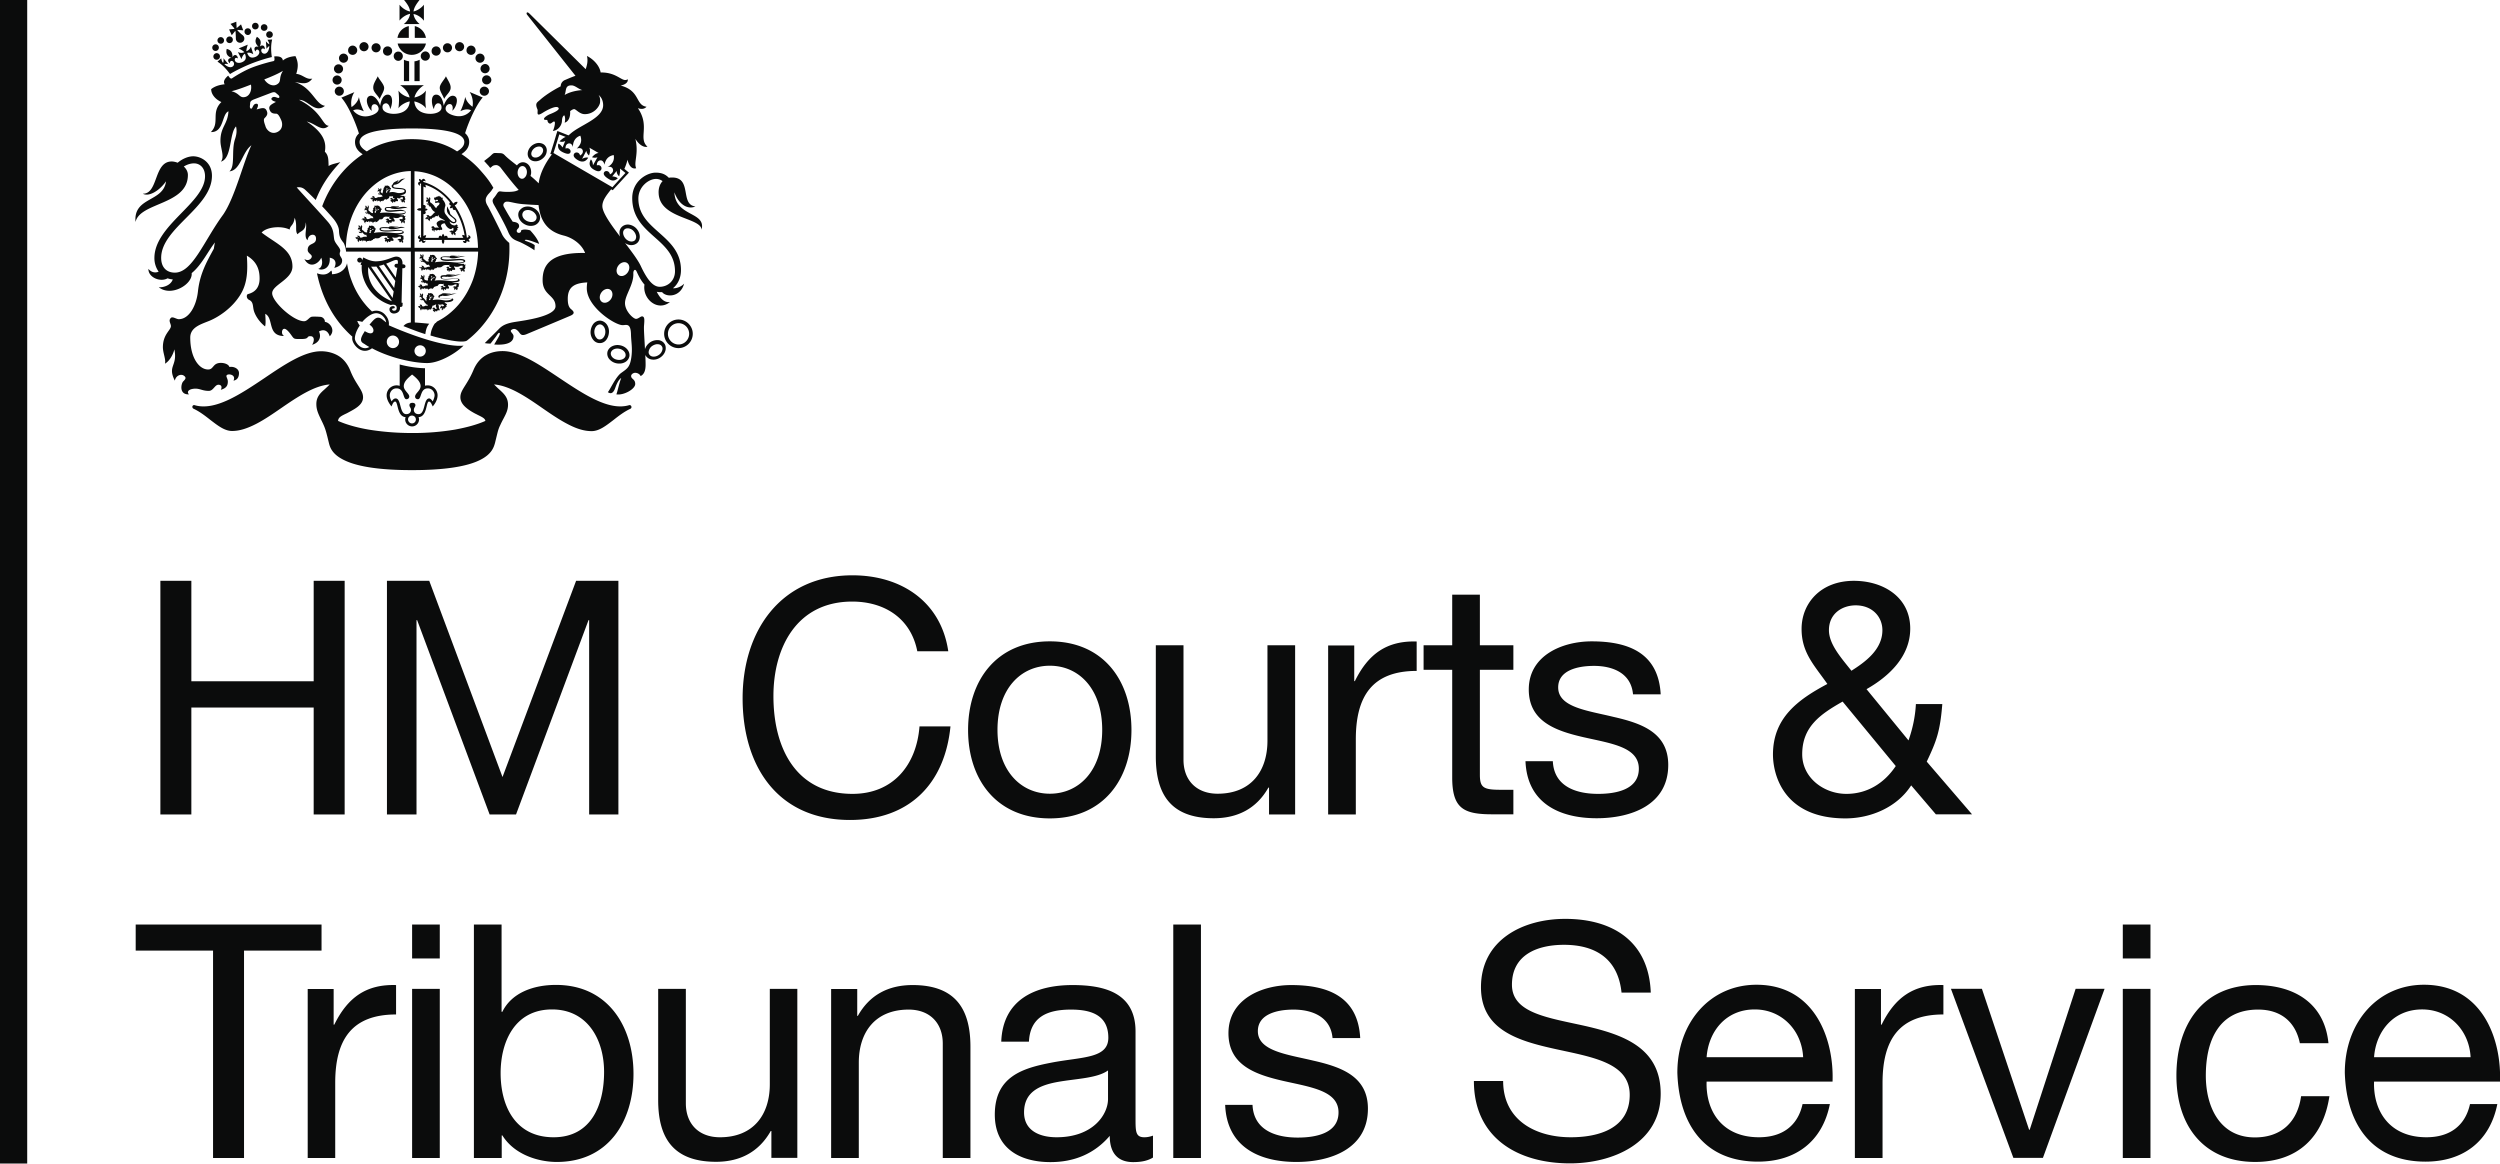 <svg xmlns="http://www.w3.org/2000/svg" width="159" height="74"><path fill="#0b0c0c" d="M10.2 36.94h1.97v6.39h7.78v-6.39h1.97V51.8h-1.97V45h-7.78v6.8H10.2V36.94zM24.63 51.8h1.86V39.44h.04l4.61 12.36h1.68l4.61-12.36h.04V51.8h1.86V36.94h-2.69l-4.68 12.48-4.66-12.48h-2.69V51.8zm35.68-10.38c-.46-3.16-3-4.83-6.09-4.83-4.55 0-6.99 3.51-6.99 7.82 0 4.33 2.23 7.74 6.83 7.74 3.73 0 6.02-2.25 6.39-5.95h-1.97c-.19 2.46-1.68 4.29-4.26 4.29-3.54 0-5.03-2.83-5.03-6.22 0-3.1 1.49-6.01 5.01-6.01 2.05 0 3.73 1.06 4.14 3.16h1.97zm6.46-.63c-3.39 0-5.2 2.48-5.2 5.64 0 3.14 1.8 5.62 5.2 5.62 3.39 0 5.19-2.48 5.19-5.62 0-3.16-1.8-5.64-5.19-5.64zm0 9.69c-1.84 0-3.33-1.46-3.33-4.06 0-2.62 1.49-4.08 3.33-4.08s3.33 1.46 3.33 4.08c0 2.61-1.49 4.06-3.33 4.06zm15.6-9.44h-1.76v6.07c0 1.93-1.04 3.37-3.17 3.37-1.34 0-2.17-.85-2.17-2.16v-7.28h-1.76v7.07c0 2.31.87 3.93 3.68 3.93 1.53 0 2.73-.62 3.48-1.95h.04v1.71h1.66V41.04zm2.1 10.76h1.76v-4.78c0-2.72 1.03-4.35 3.87-4.35V40.8c-1.9-.06-3.08.79-3.93 2.52h-.04v-2.27h-1.66V51.8zm9.65-13.98h-1.76v3.22h-1.82v1.56h1.82v6.84c0 1.98.72 2.35 2.55 2.35h1.34v-1.56h-.81c-1.1 0-1.32-.14-1.32-.96V42.6h2.13v-1.56h-2.13v-3.22zm2.9 10.58c.1 2.66 2.13 3.64 4.53 3.64 2.17 0 4.55-.83 4.55-3.39 0-2.08-1.74-2.66-3.5-3.06-1.63-.4-3.5-.6-3.5-1.87 0-1.08 1.22-1.37 2.28-1.37 1.16 0 2.36.44 2.48 1.81h1.76c-.14-2.62-2.03-3.37-4.39-3.37-1.86 0-4 .89-4 3.06 0 2.06 1.76 2.64 3.5 3.04 1.76.4 3.5.62 3.5 2 0 1.35-1.49 1.6-2.59 1.6-1.45 0-2.81-.5-2.88-2.08h-1.74zm26.1 3.39h2.3l-2.88-3.35c.62-1.31.85-1.91.99-3.66h-1.68c-.04.79-.21 1.58-.47 2.31l-2.67-3.26c1.43-.81 2.78-2.08 2.78-3.85 0-2.02-1.74-3.04-3.58-3.04-2.13 0-3.33 1.44-3.33 3.06 0 1.52.81 2.31 1.64 3.5-1.88 1-3.46 2.16-3.46 4.49 0 1.21.62 4.06 4.61 4.06 1.61 0 3.29-.71 4.18-2.1l1.57 1.84zm-2.55-3.07c-.72 1.08-1.8 1.77-3.14 1.77-1.43 0-2.81-1.02-2.81-2.52 0-1.77 1.18-2.56 2.57-3.35l3.38 4.1zm-.85-8.64c0 1.25-1.12 2.04-1.97 2.58-.64-.81-1.43-1.68-1.43-2.58 0-1.08.87-1.58 1.7-1.58 1.06 0 1.7.73 1.7 1.58zM13.55 73.65h1.97V60.46h4.93V58.8H8.63v1.66h4.92v13.19zm6.01 0h1.76v-4.78c0-2.73 1.04-4.35 3.87-4.35v-1.87c-1.9-.06-3.08.79-3.93 2.52h-.04V62.9h-1.65v10.75zm6.65-12.69h1.76V58.8h-1.76v2.16zm0 12.69h1.76V62.89h-1.76v10.76zm3.94 0h1.76v-1.44h.04c.79 1.27 2.36 1.69 3.46 1.69 3.27 0 4.88-2.56 4.88-5.6 0-3.04-1.64-5.66-4.93-5.66-1.47 0-2.83.52-3.41 1.71h-.05V58.8h-1.76v14.85zm4.96-9.45c2.28 0 3.31 1.95 3.31 3.97 0 2.1-.81 4.16-3.21 4.16-2.42 0-3.37-1.96-3.37-4.08 0-2.01.91-4.05 3.27-4.05zm15.61-1.31h-1.76v6.07c0 1.93-1.04 3.37-3.17 3.37-1.35 0-2.17-.85-2.17-2.16v-7.28h-1.76v7.07c0 2.31.87 3.93 3.68 3.93 1.53 0 2.73-.63 3.48-1.96h.04v1.71h1.65V62.89zm2.14 10.76h1.76v-6.07c0-1.93 1.04-3.37 3.17-3.37 1.34 0 2.17.85 2.17 2.16v7.28h1.76v-7.07c0-2.31-.87-3.93-3.68-3.93-1.53 0-2.73.62-3.48 1.96h-.04V62.9h-1.66v10.75zm20.46-1.42c-.23.08-.39.1-.54.1-.56 0-.56-.37-.56-1.21V65.6c0-2.52-2.09-2.95-4.01-2.95-2.38 0-4.43.93-4.53 3.6h1.76c.08-1.58 1.18-2.04 2.67-2.04 1.12 0 2.38.25 2.38 1.79 0 1.33-1.66 1.21-3.6 1.58-1.82.35-3.62.87-3.62 3.31 0 2.14 1.59 3.02 3.54 3.02 1.49 0 2.79-.52 3.77-1.67 0 1.17.58 1.67 1.49 1.67.56 0 .95-.1 1.26-.29v-1.39zm-2.85-2.33c0 .98-.95 2.43-3.27 2.43-1.08 0-2.07-.42-2.07-1.58 0-1.31.99-1.73 2.15-1.94 1.18-.21 2.5-.23 3.19-.73v1.82zm4.15 3.75h1.76V58.8h-1.76v14.85zm3.3-3.39c.1 2.66 2.13 3.64 4.53 3.64 2.17 0 4.55-.83 4.55-3.39 0-2.08-1.74-2.66-3.5-3.06-1.63-.39-3.5-.6-3.5-1.87 0-1.08 1.22-1.37 2.27-1.37 1.16 0 2.36.44 2.48 1.81h1.76c-.14-2.62-2.03-3.37-4.39-3.37-1.86 0-3.99.89-3.99 3.06 0 2.06 1.76 2.64 3.5 3.04 1.76.4 3.5.62 3.5 2 0 1.35-1.49 1.6-2.59 1.6-1.45 0-2.81-.5-2.88-2.08h-1.74zm27.07-7.12c-.12-3.27-2.42-4.7-5.44-4.7-2.69 0-5.36 1.33-5.36 4.35 0 2.72 2.38 3.41 4.74 3.93 2.36.52 4.72.87 4.72 2.91 0 2.14-1.97 2.7-3.75 2.7-2.23 0-4.3-1.08-4.3-3.58h-1.86c0 3.62 2.79 5.24 6.11 5.24 2.69 0 5.77-1.27 5.77-4.43 0-2.91-2.36-3.74-4.72-4.29-2.38-.54-4.74-.81-4.74-2.64 0-1.93 1.65-2.54 3.31-2.54 2.03 0 3.44.91 3.66 3.04h1.86zm9.65 7.09c-.31 1.4-1.32 2.1-2.77 2.1-2.34 0-3.39-1.66-3.33-3.54h8.01c.1-2.6-1.06-6.16-4.84-6.16-2.92 0-5.03 2.37-5.03 5.59.1 3.29 1.72 5.66 5.13 5.66 2.4 0 4.1-1.29 4.57-3.66h-1.74zm-6.1-2.99c.12-1.64 1.22-3.04 3.06-3.04 1.74 0 3 1.35 3.08 3.04h-6.14zm9.43 6.41h1.76v-4.78c0-2.73 1.04-4.35 3.87-4.35v-1.87c-1.9-.06-3.08.79-3.93 2.52h-.04V62.9h-1.66v10.75zm15.88-10.76h-1.84l-2.92 8.96h-.04l-3-8.96h-1.97l3.97 10.75h1.88l3.92-10.75zm1.16-1.93h1.76V58.8h-1.76v2.16zm0 12.69h1.76V62.89h-1.76v10.76zm13.08-7.3c-.25-2.56-2.19-3.7-4.62-3.7-3.39 0-5.05 2.54-5.05 5.76 0 3.2 1.74 5.49 5.01 5.49 2.69 0 4.33-1.56 4.72-4.18h-1.8c-.23 1.62-1.24 2.62-2.94 2.62-2.24 0-3.12-1.96-3.12-3.93 0-2.18.79-4.2 3.33-4.2 1.45 0 2.38.79 2.65 2.14h1.82zm9 3.88c-.31 1.4-1.32 2.1-2.77 2.1-2.34 0-3.39-1.66-3.33-3.54H159c.1-2.6-1.05-6.16-4.84-6.16-2.92 0-5.03 2.37-5.03 5.59.1 3.29 1.72 5.66 5.13 5.66 2.4 0 4.1-1.29 4.57-3.66h-1.74zm-6.1-2.99c.12-1.64 1.22-3.04 3.06-3.04 1.74 0 3 1.35 3.08 3.04h-6.14zM24.03 4.85c-.17.33-.31.51-.29.77.02.25.28.43.41.68.11-.29.3-.51.28-.74-.03-.24-.35-.54-.4-.71zm4.33 0c-.06.17-.37.47-.39.7-.02.23.17.45.28.74.12-.25.39-.43.41-.68.02-.24-.13-.43-.3-.76zm-6.83-.18a.29.29 0 1 0-.29-.29c0 .15.13.29.29.29zm.2.42a.29.29 0 1 0-.58 0 .29.29 0 0 0 .58 0zm.14.71a.29.29 0 1 0-.58 0 .29.29 0 0 0 .58 0zm1.28-2.54a.29.29 0 1 0 0-.58.29.29 0 0 0 0 .58zm-.72.23c.16 0 .29-.13.29-.29 0-.16-.13-.3-.29-.3-.16 0-.29.13-.29.3-.01.16.12.29.29.29zm-.58.5a.29.29 0 1 0 0-.58.29.29 0 0 0 0 .58zm2.07-.66a.29.29 0 1 0 0-.58.29.29 0 0 0 0 .58zm.73.21c.16 0 .29-.13.29-.3a.29.29 0 0 0-.58 0c-.01.17.12.3.29.3zm.68.33c.16 0 .29-.13.29-.3a.29.29 0 0 0-.58 0c0 .16.13.3.29.3zm5.23.5a.29.29 0 0 0 .58 0c0-.16-.13-.3-.29-.3-.16.01-.29.14-.29.3zm.39.42a.29.29 0 0 0 0 .58c.16 0 .3-.13.3-.29a.306.306 0 0 0-.3-.29zm-.15.72a.29.29 0 0 0 0 .58c.16 0 .3-.13.3-.29 0-.16-.14-.29-.3-.29zm-1.57-2.25a.29.29 0 1 0-.29-.29c-.01.16.13.29.29.29zm.73.23c.16 0 .29-.13.29-.29 0-.16-.13-.3-.29-.3-.16 0-.29.13-.29.3-.01.16.13.29.29.29zm.57.5a.29.29 0 1 0 0-.58.29.29 0 0 0 0 .58zm-2.07-.66a.29.29 0 1 0 0-.58.29.29 0 0 0 0 .58zm-.72.21c.16 0 .29-.13.29-.3a.29.29 0 0 0-.58 0c-.01.17.13.3.29.3zm-.98.03a.29.29 0 0 0 .58 0c0-.16-.13-.3-.29-.3-.16.01-.29.14-.29.3zm-1.07 1.59h.33V3.9c-.12-.02-.23-.05-.33-.1v1.36zm1-1.36c-.1.05-.21.09-.33.1v1.26h.33V3.8zM26 2.41v-.75c-.37.08-.66.37-.72.75H26zm.38 0h.71a.93.93 0 0 0-.71-.75v.75zm-1.09.36a.923.923 0 0 0 1.8 0h-1.8zm1.41-1.23c-.21-.17-.37-.4-.4-.65.24.04.51.22.66.43V.3c-.16.21-.43.38-.66.43.03-.25.18-.47.38-.73h-.98c.21.26.36.48.38.73-.24-.04-.51-.22-.67-.43v1.01c.16-.21.43-.38.67-.43-.03.25-.19.49-.4.65h1.02zm.02 21.14c.2 0 .36-.16.36-.36 0-.2-.16-.36-.36-.36-.2 0-.36.16-.36.36 0 .19.16.36.36.36zm-1.73-.54c.22 0 .39-.18.39-.4a.4.4 0 0 0-.39-.4c-.22 0-.39.18-.39.4 0 .22.18.4.39.4zm-.59-1.76c.06.04.11.09.16.12a.64.64 0 0 0-.17-.35.625.625 0 0 0-.46-.23c-.36 0-.75.39-.86.52l-.03.03-.04-.01c-.09-.02-.19-.04-.28-.05.03.08.07.17.13.25l.03.05-.03.04c-.18.28-.28.56-.28.78 0 .14.16.43.42.56.17.08.34.07.5-.02-.09-.05-.21-.12-.29-.18l-.05-.03c-.07-.04-.16-.09-.18-.19-.01-.02-.01-.05-.01-.07 0-.09.04-.19.12-.34.02-.03.03-.05.05-.08.01-.02.02-.03.03-.05l.04-.07.07.04c.14.08.27.12.36.09.04-.01.08-.04.1-.08.05-.1.02-.26-.16-.41l-.07-.05.1-.12c.07-.08.14-.16.21-.22.16-.14.31-.14.49-.01l.1.08zm3.37 1.39c.56.14 1.25.27 1.71.21l-.06.06c-.16.15-.38.32-.62.47-.59.37-1.18.58-1.63.58-.52 0-1.19-.11-1.88-.3-.61-.17-1.19-.4-1.63-.64-.24.18-.51.21-.75.09-.3-.15-.51-.49-.51-.71 0-.04 0-.08.01-.12-.21-.18-.4-.38-.59-.59-.57-.65-1.01-1.4-1.32-2.24a8.22 8.22 0 0 1-.34-1.2c.52.19.75 0 .9-.17.05.02.06.16.05.23.58-.01.91-.4.96-.7.06.36.14.71.27 1.05.21.59.52 1.13.9 1.58.13.16.27.3.42.44a.748.748 0 0 1 .86.24c.16.18.24.42.21.63v.01c1.02.45 2.12.85 3.04 1.08zm-.25 3.76c.07-.14.12-.29.12-.39 0-.18-.14-.44-.43-.44-.5 0-.39.69-.63.69-.11 0-.18-.07-.18-.17 0-.2.35-.38.35-.66s-.26-.52-.54-.74c-.28.23-.53.46-.53.74 0 .28.35.47.35.66 0 .1-.08.17-.18.17-.24 0-.12-.69-.63-.69-.29 0-.43.25-.43.44 0 .11.04.25.12.39.07-.12.16-.19.25-.19.38 0 .23 1 .68 1 .2 0 .3-.13.3-.27s-.1-.18-.1-.3c0-.11.09-.15.19-.15s.19.04.19.15c0 .11-.1.16-.1.3 0 .14.1.27.3.27.45 0 .3-1 .68-1 .05 0 .15.07.22.19zm-1.32 1.4c.14 0 .25-.11.25-.25s-.11-.25-.25-.25-.25.11-.25.25c.01.14.12.25.25.25zm1-2.42c.39 0 .63.33.63.63 0 .29-.17.55-.31.71-.08-.18-.14-.31-.24-.31-.19 0-.1.96-.66.99.02.05.03.1.03.15 0 .24-.2.44-.44.44s-.44-.2-.44-.44c0-.06.01-.11.03-.15-.56-.03-.47-.99-.67-.99-.1 0-.16.14-.23.31-.14-.17-.31-.43-.31-.71a.633.633 0 0 1 .83-.6v-1.36c.56.15 1.13.23 1.61.24v1.11c.04-.01.1-.02.17-.02zm12.95 1.33c-.02-.06-.09-.09-.14-.07-1.29.38-2.89-.7-4.45-1.74-1.3-.87-2.54-1.7-3.59-1.7-.39 0-.74.08-1.04.25-.37.2-.64.53-.82.96-.18.43-.37.73-.52.97-.18.29-.31.49-.31.75 0 .21.09.4.27.58.15.15.36.3.68.47.07.03.13.07.2.1.26.13.42.21.44.36-.51.23-1.17.41-1.92.55a16 16 0 0 1-2.76.22c-.98 0-1.91-.08-2.76-.22-.75-.13-1.41-.32-1.93-.55.02-.22.18-.3.46-.44.07-.03.13-.06.2-.1.26-.14.5-.27.66-.42.18-.16.27-.34.27-.54 0-.26-.13-.46-.31-.75-.15-.24-.34-.53-.51-.97-.18-.43-.45-.76-.82-.96-.3-.16-.65-.25-1.03-.25-1.06 0-2.29.82-3.59 1.7-1.55 1.04-3.15 2.11-4.45 1.73a.108.108 0 0 0-.14.07c-.02.06.01.12.06.15.39.18.74.45 1.07.71.47.36.91.71 1.39.71.46 0 .95-.15 1.55-.46.52-.27 1.06-.64 1.58-1 1.02-.7 2.08-1.42 3.08-1.5-.1.11-.21.2-.3.29-.3.26-.55.5-.55.96 0 .37.13.63.3.99.05.1.11.22.17.36.11.25.16.45.23.72l.1.41c.06.24.18.69.92 1.06.85.44 2.32.66 4.36.66 2.04 0 3.51-.22 4.36-.66.73-.37.85-.82.92-1.06l.1-.41c.07-.28.11-.48.23-.72.08-.18.16-.33.23-.46.15-.29.27-.52.27-.85 0-.47-.27-.71-.58-.99-.1-.09-.2-.19-.31-.3 1 .08 2.06.8 3.08 1.51.52.36 1.06.73 1.58 1 .6.32 1.09.46 1.55.46.48 0 .92-.35 1.39-.71.33-.26.68-.53 1.07-.71.06-.03.09-.1.06-.16zM30.4 15.76c-.01-.64-.12-1.27-.33-1.85-.21-.59-.52-1.12-.91-1.58a4.22 4.22 0 0 0-1.34-1.06 3.81 3.81 0 0 0-1.46-.38v4.87h4.04zm-4.2-6.91c1.37 0 2.32.41 2.87.78.32-.19.46-.38.46-.6 0-.79-2.21-.86-3.33-.86s-3.33.07-3.33.86c0 .22.14.41.46.6.55-.37 1.5-.78 2.87-.78zm-.07 2.03c-.54.01-1.06.14-1.56.38-.5.25-.95.61-1.34 1.06-.39.46-.69.99-.9 1.58-.21.59-.32 1.21-.33 1.85h4.13v-4.87zm6.26 4.57c.01.17.01.23.01.4 0 .95-.16 1.87-.48 2.73-.31.84-.76 1.59-1.33 2.24-.27.31-.57.59-.89.84-.08.06-.43.17-1.85-.19-.18-.04-.28-.08-.47-.13.02-.18.04-.28.09-.41.06-.15.13-.29.2-.37.08-.03.08-.09.16-.13.5-.25.95-.61 1.34-1.06.39-.46.69-.99.91-1.58.2-.57.31-1.17.33-1.79h-4.03v4.51c.32.02.92.08.92.08-.15.18-.21.36-.25.66-.46-.14-.91-.32-1.39-.51.14-.17.31-.21.47-.23V16h-4.12c-.01-.18-.1-.48-.16-.56-.2-.25-.28-.4-.29-.78-.01-.2-.13-.47-.34-.73-.12-.15-.61-.69-.73-.81.31-.83.76-1.58 1.33-2.22.38-.43.8-.79 1.25-1.09-.25-.16-.49-.39-.49-.78 0-.22.09-.4.25-.54-.26-.83-.72-1.84-1.12-2.28l.83-.35c-.22.33-.23.72-.18.95.22-.15.41-.36.47-.64.04.25.18.66.31.91-.24-.11-.44-.17-.68-.06.14.19.5.48 1.04.35.3-.07.59-.23.58-.46-.01-.14-.11-.3-.29-.28-.18.02-.19.29-.14.42-.25-.15-.5-.84-.13-.95.29-.08.56.32.66.63.05-.37.21-.73.5-.71.38.03.26.73.13.92-.02-.25-.16-.38-.27-.37-.1.01-.24.08-.21.3.02.23.35.37.71.37.35 0 .97-.11 1.02-.79-.23.04-.58.22-.72.44.05-.41.05-.7 0-1.13.18.26.5.4.71.44-.06-.29-.31-.6-.6-.78h1.51c-.29.18-.54.49-.6.78.22-.04.54-.18.73-.44-.05.43-.05.72 0 1.13-.15-.23-.51-.4-.74-.44.06.68.67.79 1.02.79.37 0 .69-.14.71-.37.02-.23-.11-.3-.21-.3-.11-.01-.25.12-.27.37-.13-.18-.26-.89.12-.92.3-.02.45.34.5.71.1-.31.36-.71.65-.63.37.1.12.8-.11.94.06-.12.05-.4-.13-.42-.18-.02-.29.15-.29.28-.01.23.28.39.58.46.55.13.9-.16 1.04-.35-.24-.1-.44-.05-.68.06.13-.24.26-.65.31-.91.06.27.25.48.46.63.05-.23.03-.61-.18-.94l.83.35c-.39.44-.86 1.44-1.12 2.27.16.14.26.33.26.55 0 .39-.25.62-.49.78.46.3.88.66 1.25 1.09.31.35.55.65.78 1.06-.04.04-.07.09-.11.15-.05.08-.19.22-.24.28-.07.1-.14.2-.14.34 0 .11.04.24.13.38.1.17.74 1.44.89 1.76.11.26.34.48.48.59zm-3.77-2.58c-.23-.29-.5-.54-.8-.74-.25-.17-.51-.29-.78-.38.03.04.05.1.04.17a.339.339 0 0 1-.15-.06v1.18c.07-.01.12.02.14.07.01.04.01.09-.05.14.06 0 .12.02.18.08-.06.05-.12.08-.18.08.06.05.06.1.05.14-.01.04-.07.08-.14.07v1.4c.04-.04.1-.06.17-.06 0 .07-.03.13-.06.17h.86c-.01-.06.03-.12.06-.13.04-.02.09-.01.14.05 0-.06.02-.12.08-.18.06.06.08.12.08.18.05-.06.1-.06.14-.05.04.01.08.07.07.13h1.01a.26.26 0 0 1-.08-.19c.06 0 .11.02.15.04-.09-.58-.3-1.15-.6-1.64-.04.02-.08.02-.11 0-.04-.02-.06-.07-.04-.14-.05.03-.11.05-.19.04a.28.28 0 0 1 .09-.17c-.07 0-.11-.04-.12-.08-.01-.05.01-.09.04-.12zm1.14 2.09c.13 0 .18.11.16.17-.02.04-.06.07-.13.07.04.04.07.1.07.18-.08 0-.14-.03-.18-.06.01.07-.02.11-.06.13-.06.03-.18-.02-.18-.15.05.06.15.04.14-.04h-1.33c.02.08.01.18-.07.26a.273.273 0 0 1-.07-.26h-1.19c0 .08.1.1.15.03 0 .13-.12.18-.18.15-.04-.02-.07-.06-.06-.13-.04.04-.1.07-.18.07 0-.08.03-.14.07-.18-.07.01-.11-.02-.13-.06-.03-.06.03-.18.15-.18-.07.05-.05.15.04.15v-1.72c-.08.02-.18.02-.26-.07.09-.08.18-.09.26-.07v-1.58c-.08-.01-.1.09-.04.14-.13-.01-.17-.13-.14-.19.02-.03.05-.05.11-.05a.288.288 0 0 1-.06-.19c.08.01.14.05.18.1.01-.06.04-.09.07-.1.06-.03.17.04.16.17-.04-.07-.14-.06-.15.02.34.09.66.24.97.45.32.22.62.49.87.82.03.04.06.08.09.11.05-.07.13-.13.26-.11-.02.12-.09.18-.17.21 0 .01-.01.01-.01.01.42.6.69 1.32.77 2.05.12.01.14-.1.07-.15zm-.7-.43a.27.27 0 0 0 .11-.1c-.06.02-.1-.01-.11-.02.04-.02.09 0 .04-.07-.05-.07-.08-.08-.13-.02-.05.05-.37-.01-.37-.25.02.04.06.07.11.09.01.01.03.01.04.02.01 0 .03 0 .04.01.03.01.06.02.09.01h.02v-.01c.07-.01.12-.05.13-.13.01-.13-.11-.19-.25-.31-.05-.05-.09-.09-.13-.12-.05-.09-.02-.18-.14-.35-.01-.04-.02-.09-.04-.15-.06.11-.09.33.07.51.13.15.42.29.41.42 0 .03-.03.06-.07.06h-.04c-.01 0-.02 0-.03-.01-.02-.01-.04-.01-.06-.03-.03-.02-.06-.04-.1-.08-.12-.11-.22-.27-.3-.36-.13-.17-.07-.33-.05-.48.09-.13-.06-.4-.15-.46 0 0 .02-.06-.01-.14-.02.02-.06.01-.08.01-.02-.05-.03-.06-.07-.07-.06-.01-.06-.04-.06-.06-.03.03-.05.06-.08.06-.05 0-.07 0-.09.02-.03.03-.05.04-.1.04s-.05.03-.05.07c0 .03.01.06.04.08 0 0 .01.01.02.01l.04.05.03-.05c.02-.02.09-.03.11.02.01.03.02.04-.03.05-.05.01-.07.01-.12.01-.03 0-.03.04-.03.07 0 .03.04.05.1.03.06-.02.18-.03.18.03 0 .14-.16.14-.2.31a.45.45 0 0 1-.1-.09.489.489 0 0 0-.12-.15.58.58 0 0 0-.12-.1c-.06-.03-.06-.06-.06-.12 0-.05.02-.1.02-.15 0-.01-.01-.03-.01-.04-.01-.03-.05-.06-.08-.05.01.01.03.02.03.05-.01.01-.02.03-.02.03-.01.01-.02.03 0 .05v.03c0 .01 0 0-.01 0-.01-.04-.03-.09-.06-.09h-.02v-.01c0-.04-.04-.07-.09-.02.01 0 .03 0 .03.01s-.01.04-.01.04c0 .04.02.05.07.05.01 0 .01 0 .01.01s0 .01.01.02c0 .01 0 0-.01 0-.07-.03-.09 0-.1.03v.03c-.02.01-.03.05.01.08 0-.01 0-.04.01-.04h.01l.02.02s.02 0 .04-.01h.02c.01.01.01.01.02.01v.01c-.04.04-.03.08.02.09-.03.05-.1.03-.1-.04-.05.09.04.15.11.12 0 .03 0 .1.01.1 0-.01.01-.02.02-.02s.01 0 .01.01c0 .02.01.05.04.05 0-.01 0-.02.01-.03.01.02.03.04.04.06.04.07.11.24.28.31-.08.05-.14.13-.2.19-.05.05-.12.1-.16.07-.02-.01-.02-.03-.05-.05-.02-.02-.04-.02-.05-.02 0 0-.02 0-.03.01a.08.08 0 0 0-.09.03c.02 0 .04-.01.06.01v.03c0 .02.02.04.1.04 0 0 .02 0 .01.01s-.02.02-.05.01c-.04-.01-.06-.04-.09 0l-.02.02h-.01c-.03.01-.07.08-.03.11 0-.01 0-.04.03-.05l.02.02c.02.04.05.06.11-.03.01-.01.01 0 .01 0 0 .04-.04.1.01.11h.02v.01c.01.05.08.06.1.05-.02-.01-.05-.02-.06-.06h.03c.03-.03-.01-.07.01-.1 0-.01.01-.01.01 0 .01.02.04.06.08.03.02-.02.03-.04.03-.06.06-.03.11-.05.16-.03-.01-.03.03-.07.09-.09.06-.02.09 0 .11.02.01-.03.03-.07.06-.11-.01.25.33.25.41.4-.1-.04-.21-.07-.28-.05-.08.02-.23.09-.25.19-.01.08.07.22.15.27-.1.02-.13-.01-.22.01h-.01c-.08.01-.09-.13-.18-.09 0 0-.02.01-.02.02-.04 0-.08.04-.08.08.01-.01.03-.03.06-.03v.02c0 .01 0 .03.03.03.02 0 .02-.01.04-.01.01 0 .01 0 .01.01 0 .03-.11-.02-.09.08 0 0 .01.02.02.03-.01.03.02.06.07.04-.01-.01-.03-.02-.02-.04h.02c.01 0 .01 0 .01-.01.01 0 .01.01.01.01s-.01.01-.01.02l.01.03c0 .03.05.07.1.03-.02 0-.05-.01-.05-.03.01 0 .02-.01.02-.01.01-.01.01-.02.01-.03 0-.01 0-.01.01-.01h.03c.01 0 .01 0 .01.01.01.02.04.04.07.03.02-.01.03-.02.03-.03.01.01.03.01.04.03-.01-.04.02-.07.1-.01l.06-.04s.07.03.1 0c.05-.04.02-.04.02-.08-.03-.08-.05-.07-.07-.14-.02-.13.15-.2.25-.18.02.08.13.29.32.35.12.04.16-.09.2-.07.01 0 .01.02.02.03-.01.06 0 .11-.01.14-.01.03-.07.01-.12 0-.02 0-.04.02-.05.02-.04.01-.08.04-.08.08.01-.01.04-.03.07-.03v.02c.01.05.06.07.09.03 0-.01.02 0 .01.01-.03.02-.08.07-.04.09l.02.01c0 .03.02.06.05.07-.01-.02-.01-.03 0-.06h.02c.03 0 .02-.06.05-.08h.01c-.01.04-.02.08.01.09 0 0 .01 0 .03.01.01.03.04.05.09.03-.01-.01-.03-.02-.04-.03.01-.01.02-.03.02-.03.02-.08-.04-.08-.04-.11 0-.04.08-.01.08-.09v-.01c.04-.02.07-.04.08-.07.02-.06-.03-.08-.03-.08zm-3.76 2.25c.02-.2 0-.25-.1-.25-.12 0-.36.13-.64.24l.61.88c.04-.24.07-.44.09-.56 0-.02.01-.04.01-.06h-.04c-.08-.01-.14-.06-.14-.14.01-.09.09-.12.15-.11h.06zm-.23 1.54c.02-.15.05-.3.07-.45l-.73-1.05c-.1.04-.2.07-.31.09l.97 1.41zm-.1.63c.02-.11.04-.25.07-.41l-1.1-1.59c-.07.01-.14.01-.21.01h-.13l1.37 1.99zm-1.55-1.97c-.1 1.14.7 1.86 1.51 2.18l-1.51-2.18zm2.24-.17c.06.01.13.05.13.13-.01.09-.07.12-.15.12h-.05l-.05 2.19.07.01-.01.19c-.02.06-.09.08-.16.07.04.34-.25.42-.39.42-.15 0-.28-.1-.28-.27 0-.14.13-.2.22-.2s.13.03.11.11c-.02.06-.16.01-.16.09 0 .05.05.09.12.09.11 0 .17-.05.17-.18 0-.2-.19-.23-.37-.18-1.24-.37-1.94-1.59-1.85-2.54a.689.689 0 0 1-.08-.03l.07-.19c-.03.04-.07.06-.12.06-.09 0-.16-.07-.16-.16 0-.08.07-.15.16-.15s.15.07.15.15v.02l.08-.19c.2.12.51.25.78.25.63 0 1.08-.3 1.31-.3.26 0 .4.18.4.42v.07h.06zm-1.1-4.62c-.01.02-.01.05.01.06.03.02.05-.01.06-.03.01-.02.01-.03.01-.04-.01-.01-.01-.02-.01-.04.01-.02.02-.01.04 0-.01-.02-.01-.03 0-.03s.01.03.02.03 0-.02.01-.03c0-.01-.01-.02-.02-.02l-.08-.04c-.01-.01-.02-.01-.02 0 0 0-.02.01-.02.02.01.01.02-.01.03 0 .01.01 0 .01-.02.02.02.01.03.02.03.04-.01.02-.01.02-.03.02 0 .01 0 .03-.01.04zm.09-.2a.25.25 0 0 1-.08-.05c.03.04 0 .05.02.07.02.02.05.01.06-.02zm.06.04c-.01.03.01.06.03.06.03 0 .02-.02.06-.03-.02 0-.08-.03-.09-.03zm-.21.05s-.01 0 0 0c-.01 0 0 0 0 0zm.9.33c-.02 0-.01.01 0 0 .14.02.18.06.25.05.05-.01.05.02.05.02 0 .04.05.02.07 0 .01.04-.01.05-.02.06-.01 0-.01.01 0 .01.01.03-.01.06.04.06-.01.02-.02.02-.04.02.02.01.03.03.03.04 0 .06-.06.04-.06.07 0 .03.05.03.03.09 0 0-.01.02-.02.03.01.01.02.02.03.02-.03.02-.06 0-.07-.02-.01 0-.02-.01-.02-.01-.03-.01-.02-.04-.01-.07-.03.02-.02.07-.04.06h-.02c-.01.03-.01.04 0 .05-.02 0-.04-.03-.04-.05-.01 0-.02-.01-.02-.01-.03-.02.01-.05.03-.07.01-.01-.01-.01-.01-.01-.03.03-.07.01-.07-.03v-.01c-.02 0-.04.02-.05.03 0-.03.03-.06.06-.06 0 0 .02-.02.03-.01.03 0 .08.02.09 0 .01-.03-.01-.03.01-.09 0-.02-.01-.02-.02-.03-.02 0-.08-.02-.14.02-.05.03.06.05-.06.05a.42.42 0 0 1-.16-.04c.02.04 0 .07.02.08.04.03.05.1.04.12-.01.02-.07.02-.11.01h-.03c-.04.01 0 .06-.05.07-.03.01-.05-.01-.06-.03 0 0-.01-.01-.02-.01h-.02s-.01 0-.01.01 0 .02-.01.03c0 0-.01.01-.02.01 0 .01.03.02.04.02-.04.03-.09 0-.08-.03 0 0-.01-.02-.01-.03 0-.01.01-.01.01-.02 0 0 0-.01-.01-.01 0 .01-.01.01-.01.01h-.02c0 .01.01.02.02.03-.04.01-.06-.01-.06-.04-.01-.01-.02-.02-.02-.03-.02-.08.08-.03.08-.07 0-.01 0-.01-.01-.01s-.02.01-.03.01c-.03 0-.03-.01-.03-.03v-.02c-.02 0-.04.02-.05.03-.01-.03.04-.07.07-.07.01 0 .02-.01.02-.02.08-.03.08.13.15.08.01-.01.04-.02.07-.02.01 0 .01 0 0-.01a.133.133 0 0 0-.08-.03c-.05-.01-.05-.1-.02-.15-.02.02-.07.04-.09.03-.32-.02-.07.09-.22.13-.03.01-.1.09-.17.08.02-.01.01-.04 0-.05a.09.09 0 0 1-.08.04c-.02.02-.04.03-.04.04 0 .04-.06.07-.09.07.02-.01.02-.03.03-.04 0-.01 0-.01-.01 0-.07.04-.13 0-.14.11-.03-.03-.01-.07-.03-.07l-.02.02a.03.03 0 0 1 0-.04s0-.01-.01-.01c-.04.01-.07.01-.09 0 0-.01-.01-.02-.02-.02-.01.05-.05.07-.07.07.03-.03.02-.06.02-.08-.01.02-.02.03-.03.03.01-.02-.01-.04-.02-.05v.01c0 .02-.02.06-.06.06-.04 0-.05-.04-.05-.06 0-.01-.01-.01-.01 0-.02.01 0 .06-.04.07 0 0-.01 0-.02-.01-.01.03.01.05.02.06-.02 0-.07-.03-.06-.07v-.01c-.01-.01-.02-.01-.02-.01-.04-.03.01-.06.03-.09 0 0 0-.01-.01-.01-.07.05-.09.02-.1-.02 0 0 0-.01-.01-.02-.02 0-.03.02-.04.03-.02-.03.03-.08.06-.07h.01c.01-.01.02-.01.02-.01.03-.02.04.01.07.03.01.01.03.01.04 0 .01 0 0-.01 0-.01-.07-.03-.08-.05-.07-.06 0 0 .01-.02.01-.03-.01-.02-.03-.03-.04-.03.02-.01.06-.01.08.01h.03c.01 0 .02.01.04.03.01.02.01.04.02.06.03.05.15.01.19-.02.03-.02.13-.01.14-.01.01 0 .12-.03.18-.05-.04-.05-.06-.1-.08-.1-.01 0-.01.01-.01.03-.03 0-.03-.03-.03-.04v-.01c-.01 0-.02.01-.02.02-.01 0-.02-.01-.02-.03 0 0 0-.01-.01 0-.08.04-.16-.02-.1-.1-.02.07.08.08.09.01 0-.01 0-.01-.01-.01-.05-.01-.05-.04-.01-.08v-.01c-.01-.01-.01-.01-.02-.01h-.01c-.02.01-.03.01-.04.01l-.01-.01h-.01c-.02 0-.02.02-.02.03-.04-.02-.02-.05 0-.06v-.02c.01-.02.03-.05.09-.02 0 0 .01 0 0-.01v-.01h-.01c-.04 0-.06-.02-.05-.04 0 0 .01-.02.01-.03-.01-.01-.02-.01-.03-.01.05-.04.08-.01.07.02v.01h.02c.03 0 .04.04.04.07 0 0 0 .01 0 0s.01-.01.01-.02v-.01c-.01-.01 0-.03.01-.04 0 0 .02-.01.02-.02 0-.02-.01-.03-.02-.04.02 0 .06.02.06.04 0 .01.01.03.01.04 0 .04-.03.07-.04.12-.01.05-.01.07.04.1.03.02.05.04.07.05 0-.04.02-.12.04-.19-.01-.01-.01-.01-.02-.03.03 0 .04-.05.06-.1-.01 0-.02-.01-.03-.03.03.01.06-.07.09-.07-.01-.04 0-.06.01-.09.02 0 .04.01.06.03 0-.02.02-.02.04-.02 0 0 .04-.01.05-.01.01 0 .04 0 .07.02.04.02.06.04.07.05.01.01.02.04.02.04.01.01.03.03.02.04.02 0 .04.01.06.03 0 .03-.02.05-.05.06.04.05-.06.15-.06.2.32-.08.44.04.6.04.23 0 .37-.05.37-.13 0-.23-.82-.01-.82-.32 0-.05.03-.09.09-.12-.01-.02 0-.04.01-.06.09-.11.25-.12.32-.21.01.04-.02.13-.1.17.15-.01.2-.29.55-.24-.29.06-.3.34-.7.38h-.01c-.03.03-.06.06-.06.09 0 .2.81 0 .81.32.02.15-.13.25-.42.25zm-1.33 1.56zm-.24-.51c-.01.02-.01.05.02.07.03.02.06-.01.06-.03.01-.02.01-.04.01-.05-.01-.02-.02-.03-.01-.05.01-.02.03-.01.05 0-.01-.02-.01-.04.01-.03.02 0 .02.03.02.03.01 0 .01-.02.01-.03 0-.01-.01-.02-.02-.02l-.09-.04c-.01-.01-.02-.01-.03 0-.01.01-.02.01-.02.02s.02-.01.04 0c.01.01 0 .02-.02.03.02.01.04.03.03.05-.01.02-.02.02-.04.02 0 0-.01.01-.02.03zm.11-.23c-.02 0-.07-.04-.1-.06.03.05 0 .05.03.08.02.03.05 0 .07-.02zm.07.04c0 .03.01.07.04.08.03 0 .02-.02.07-.03-.03-.02-.1-.04-.11-.05zm-.46.41c0-.01 0 0 0 0zm2.25-.17c0 .11-.28.16-.47.16.17.01.23.03.31.02.05-.01.05.02.06.03.01.05.06.02.08 0 .01.04 0 .06-.02.08-.01 0-.01.01-.01.01.01.03-.01.07.05.07-.01.03-.03.02-.05.02v.01c.03.01.03.03.03.04 0 .07-.07.05-.07.08s.06.03.04.1c0 .01-.01.02-.02.03 0 .02.03.03.03.03-.04.02-.07 0-.08-.03-.01 0-.02 0-.02-.01-.03-.01-.02-.05-.01-.08 0 0 0-.01-.01 0-.03.02-.02.08-.05.08h-.02c-.01.03-.01.04 0 .06-.02 0-.05-.03-.04-.06-.01 0-.02-.01-.02-.02-.04-.02.01-.06.03-.08.01-.01-.01-.01-.01-.01-.03.03-.08.02-.09-.03v-.02c-.03 0-.05.02-.06.03 0-.04.04-.07.07-.07 0-.01.02-.02.04-.02.04 0 .1.03.11 0 .02-.03-.01-.04.01-.11.01-.02-.01-.03-.03-.03-.02 0-.1-.02-.16.02s-.09.06-.22.06c-.07 0-.13-.02-.18-.04.03.04 0 .08.03.1.05.03.06.12.05.14-.01.02-.08.03-.13.01h-.03c-.05.01 0 .06-.06.09-.03.01-.06-.01-.07-.03 0 0-.01-.01-.02-.01h-.02s-.01 0-.01.01c0 .02 0 .03-.01.04 0 0-.01.01-.02.01.01.02.04.02.05.03-.05.03-.1 0-.1-.04l-.01-.03c0-.01.01-.01.01-.02 0 0 0-.01-.01-.01 0 .01-.01.02-.01.02h-.02c0 .02.02.03.02.03-.05.02-.07-.01-.07-.04a.144.144 0 0 1-.02-.03c-.02-.1.09-.04.09-.08 0-.01-.01-.01-.01-.01-.01 0-.02.01-.03.01-.03 0-.04-.02-.03-.03v-.02c-.03 0-.05.02-.06.03-.01-.04.04-.08.08-.08.01-.01.02-.02.03-.02.09-.04.1.15.18.09.01-.01.05-.02.08-.02.01 0 .01 0 0-.01a.178.178 0 0 0-.1-.04c-.06-.01-.05-.12-.02-.17-.02.02-.07.05-.1.04-.41-.07-.23.18-.48.16-.02 0-.05 0-.08.01-.02.06-.16.19-.25.17.02-.01.03-.03.03-.04 0-.01 0-.01-.01-.01-.08.05-.15 0-.16.13-.03-.03-.02-.08-.03-.08-.01 0-.02.02-.02.03-.01-.01-.01-.03 0-.05 0 0 0-.01-.01-.01-.05.01-.08.01-.1 0 0-.01-.01-.02-.02-.03-.01.05-.06.08-.08.08.03-.03.03-.06.02-.09-.01.02-.03.03-.04.04.01-.02-.01-.04-.02-.05 0 0-.01 0 0 0 0 .03-.02.07-.07.07s-.06-.04-.06-.06c0-.01 0-.01-.01 0-.02.01 0 .07-.05.08 0 0-.01 0-.02-.01-.01.04.02.06.03.08-.03 0-.08-.04-.07-.09v-.01l-.02-.02c-.05-.03.01-.07.03-.1 0 0 0-.01-.01 0-.09.06-.11.03-.11-.02 0-.01-.01-.02-.01-.03-.03.01-.04.03-.05.04-.02-.04.03-.09.07-.08h.01c.01-.01.02-.01.03-.01.04-.02.04.01.08.04.02.01.03.01.05.01.01 0 0-.01 0-.01-.09-.03-.09-.06-.08-.08 0 0 .01-.02.01-.03-.02-.03-.03-.03-.05-.03.02-.02.07-.01.09.01h.03c.01 0 .03.02.04.04.02.03.01.05.03.07.04.06.17.01.23-.02.03-.02.18-.01.2-.01.01 0-.04-.06-.03-.12-.04.04-.07-.02-.13-.05-.06-.04-.1-.1-.11-.1-.01 0-.02.02-.01.03-.03 0-.04-.03-.04-.05v-.01c-.01 0-.02.01-.02.02-.01 0-.02-.02-.02-.03 0 0 0-.01-.01 0-.08.05-.18-.03-.12-.12-.01.08.1.1.11.02 0-.01 0-.01-.01-.01-.06-.01-.06-.05-.02-.09 0 0 .01-.01 0-.01s-.01-.01-.02-.01c-.01-.01-.01 0-.02 0-.02.01-.03.02-.04.01l-.02-.02s-.01 0-.01.01c-.02.01-.02.03-.02.04-.04-.03-.03-.06-.01-.08v-.03c0-.03.03-.06.1-.03h.01v-.02s0-.01-.01-.01c-.04 0-.07-.01-.06-.05 0 0 .01-.03.01-.04a.144.144 0 0 0-.03-.02c.05-.05.09-.02.08.02v.01h.02c.03 0 .05.05.06.09 0 .01 0 .01.01 0v-.03c-.02-.02-.01-.04 0-.05 0 0 .01-.02.02-.03 0-.03-.02-.04-.03-.05.03-.01.07.02.07.05 0 .01.01.04.01.04 0 .05-.02.09-.03.14 0 .06 0 .09.05.12s.09.08.13.11l.04.01c-.01 0-.02-.01-.03-.01.01 0 .02.01.02.01h.02l.06.02c0-.03 0-.07.01-.11-.01 0-.03-.01-.05-.04.03 0 .05-.06.07-.12-.01 0-.02-.01-.03-.04.03.01.07-.08.1-.08-.01-.04-.01-.07.01-.1.02 0 .05.01.07.03 0-.02.03-.02.05-.02 0 0 .04-.01.05-.01.02 0 .05 0 .09.03.04.02.07.05.08.06.01.01.02.04.02.05.02.02.03.03.02.05.02 0 .05.01.07.03 0 .03-.02.06-.06.07.04.05-.03.13-.06.19.38-.08 1.02.03 1.23.03.14 0 .38-.02.38-.09 0-.05-.05-.07-.29-.07s-1.01.17-1.01-.12c0-.14.16-.14.37-.13.01-.01.02-.01.02-.02.15-.09.39.03.52-.05-.01.05-.06.09-.23.09.28.06.5-.15.77.05-.22-.06-.66.13-1.03.02a.163.163 0 0 1-.06-.03c-.15-.01-.28-.02-.28.06 0 .16.65.05.94.05.21.03.31.08.31.17zm-2.3 1.24c-.01.02-.02.05.02.07.03.02.05-.01.06-.03.01-.02.01-.03.01-.04-.01-.01-.02-.03-.01-.04.01-.02.03-.01.05 0-.01-.02-.01-.04 0-.03.02 0 .02.03.02.03.01 0 0-.02 0-.03 0-.01-.01-.02-.02-.02l-.09-.04c-.01-.01-.02-.01-.03 0-.01.01-.02.01-.02.02s.03-.01.04 0c.01.01 0 .02-.02.03.02.01.04.02.03.04-.01.02-.02.02-.04.02.02-.02.01-.01 0 .02zm.1-.23c-.02 0-.07-.03-.09-.05.03.05 0 .05.03.07.02.03.05.01.06-.02zm.07.04c0 .03.01.07.04.07s.02-.02.07-.03c-.03-.01-.1-.03-.11-.04zm2.01.22c0 .1-.29.14-.44.15.16.01.21.03.3.02.05-.01.05.02.06.03 0 .05.06.02.07 0 .01.04-.01.06-.02.07-.01 0 0 .01 0 .01.01.03-.01.07.04.07-.01.02-.03.02-.05.02.02.01.03.03.03.04 0 .07-.07.05-.07.08s.06.03.04.1c0 0-.01.02-.02.03l.03.03c-.04.02-.07 0-.08-.02-.01 0-.02-.01-.02-.01-.03-.01-.02-.05-.01-.08 0 0 0-.01-.01 0-.03.02-.02.07-.05.07h-.02c-.01.03-.01.04 0 .05-.02 0-.04-.03-.04-.06-.01-.01-.02-.01-.02-.01-.04-.02.01-.06.03-.08.01 0 0-.01-.01 0-.03.03-.08.02-.08-.03v-.01c-.02 0-.05.02-.06.03 0-.04.03-.07.07-.07 0 0 .01-.02.04-.02.04 0 .09.03.1 0 .01-.03-.01-.03.01-.1 0-.02-.01-.03-.02-.03-.02 0-.09-.02-.15.01-.05.03-.09.05-.21.05-.07 0-.12-.02-.17-.04.03.04 0 .08.03.09.05.03.06.11.04.13-.01.02-.08.03-.13.01h-.03c-.05.01 0 .06-.06.08-.03.01-.06-.01-.07-.03 0 0-.01-.01-.02-.01h-.02s-.01 0-.01.01 0 .03-.01.03c0 0-.01 0-.02.01 0 .02.03.02.05.02-.05.03-.1 0-.09-.03l-.01-.03v-.02s0-.01-.01-.01h-.01c0 .01-.01.01-.01.01h-.02c0 .01.02.03.02.03-.05.02-.07-.01-.07-.04 0-.01-.02-.03-.02-.03-.02-.09.09-.04.09-.07 0-.01 0-.01-.01-.01s-.02.01-.04.01c-.03 0-.03-.01-.03-.03v-.02c-.03 0-.05.02-.06.03-.01-.04.04-.08.07-.08l.02-.02c.09-.03.09.14.17.09.01-.01.04-.01.07-.02 0 0 .01 0 0-.01-.02-.02-.07-.03-.09-.04-.05-.01-.05-.09-.03-.15-.02.02-.03.03-.06.03-.53-.05-.27.2-.72.14-.03-.01-.02.06-.1.05h.01c-.01 0-.03.01-.04.01 0 .01 0 .02-.01.04l-.12.06.01-.01a.26.26 0 0 1-.1.04c.02-.01.03-.03.03-.04 0-.01 0-.01-.01 0-.08.05-.22-.01-.23.11-.03-.03-.01-.08-.03-.08-.01 0-.02.02-.02.02-.01-.01-.01-.03-.01-.05 0 0 0-.01-.01 0-.05.01-.08.01-.1 0v.01c0-.01-.01-.02-.02-.03-.01.05-.06.08-.08.08.03-.03.03-.06.02-.08-.01.02-.03.03-.03.03 0-.02-.01-.04-.02-.05 0 .03-.02.06-.06.07-.05 0-.06-.04-.06-.06 0-.01-.01-.01-.01-.01-.02.02 0 .07-.04.08 0 0-.01 0-.02-.01 0 .03.02.06.02.07-.03 0-.08-.03-.07-.08v-.01l-.02-.02c-.04-.03.01-.06.03-.1 0 0 0-.01-.01-.01-.08.06-.1.02-.11-.02 0 0 0-.02-.01-.03-.03.01-.04.03-.04.04-.02-.04.03-.09.06-.08h.01c.01 0 .02-.01.03-.01.04-.02.04.01.07.04.02.01.03.01.05 0 .01 0 0-.01 0-.01-.08-.03-.09-.05-.08-.07 0 0 .01-.02.02-.02-.02-.03-.03-.03-.05-.03.02-.02.07-.01.09.01h.03c.01 0 .03.01.04.03.02.03.01.04.02.06.04.05.16.01.21-.02.03-.02.21-.01.23-.01.01 0-.02-.06-.03-.12-.01-.01-.02-.02-.02-.03-.01.03-.04.03-.06.03-.11-.06-.17-.17-.18-.17-.01 0-.01.02-.01.03-.03 0-.04-.03-.04-.05v-.01c.01.08.01.09.01.1-.01 0-.02-.01-.03-.03 0 0 0-.01-.01 0-.07.04-.18-.02-.12-.11 0 .08.1.09.1.01 0-.01 0-.01-.01-.01-.06-.01-.06-.05-.02-.09v-.01c-.01-.01-.01-.01-.02-.01h-.02c-.02.01-.03.02-.03.01l-.02-.02h-.01c-.02 0-.02.03-.02.04-.04-.03-.04-.06-.01-.08v-.02c0-.03.03-.06.09-.03h.01v-.02l-.01-.01c-.04 0-.07-.02-.06-.05 0 0 .01-.03.01-.04-.01-.01-.02-.01-.03-.02.04-.04.08-.01.08.02v.01h.02c.03 0 .05.05.06.09 0 0 0 .01.01 0v-.03c-.02-.02-.01-.03 0-.05 0 0 .01-.02.02-.03 0-.03-.02-.04-.03-.05.02-.01.06.02.07.05.01.01.01.04.02.04 0 .04-.02.09-.02.14 0 .06 0 .08.06.11.07.04.1.11.15.12.02 0 .03 0 .05.01h.04l.03.01c0-.03 0-.06.01-.08l-.03-.03c.03 0 .04-.06.07-.11-.01 0-.02-.01-.03-.04.03.01.06-.07.1-.08-.01-.04-.01-.07.01-.1.02 0 .05.01.06.03 0-.02.03-.02.05-.02 0 0 .04-.01.05-.01.01 0 .04 0 .08.02s.07.04.08.05c.01.01.01.04.02.05.01.01.03.03.02.05.02 0 .05.01.07.03 0 .03-.02.05-.06.07.04.05-.05.14-.07.2.36-.11 1.26.01 1.47.01.13 0 .36-.02.36-.08 0-.04-.05-.07-.28-.07-.23 0-1.19.16-1.19-.11 0-.16.32-.12.58-.12l.02-.02c.14-.09.49.04.61-.04-.01.04-.17.07-.33.08.27.06.52-.15.73.04-.25-.09-.62.15-.98.05-.03-.01-.05-.02-.06-.04-.21 0-.49-.04-.49.05 0 .16.85.05 1.12.05.24.02.34.08.34.16zM27.79 17c.01 0 0 0 0 0zm-.41-.64zm-.02.1zm.07.12c-.01.02-.01.05.02.07.03.01.05-.01.06-.03.01-.02.01-.04.01-.05-.01-.02-.02-.03-.01-.04.01-.02.03-.01.05 0-.01-.02-.01-.03 0-.03.02 0 .02.03.02.03.01 0 .01-.02.01-.03 0-.01-.01-.02-.02-.03l-.09-.04c-.01 0-.02-.01-.03 0-.01.01-.02.02-.02.03 0 .01.02-.01.03 0 .01.01 0 .02-.02.03.02.01.04.02.03.04-.01.02-.02.02-.03.02.01 0 0 .01-.01.03zm.11-.22c-.02 0-.07-.03-.09-.05.03.05 0 .05.02.08.02.02.05 0 .07-.03zm.06.03c-.01.03.01.07.04.07s.02-.02.07-.03a.21.21 0 0 1-.11-.04zm1.98.52c.01.03-.01.07.04.07-.01.03-.03.02-.05.02v.01c.02.01.03.03.02.04-.01.07-.07.05-.07.08s.06.03.03.09c0 0-.01.02-.02.03 0 .01.02.02.03.03-.04.02-.07 0-.07-.02-.01 0-.02 0-.02-.01-.03-.01-.02-.05-.01-.08h-.01c-.03.02-.02.07-.05.07h-.02c-.02.03-.01.04-.01.05a.068.068 0 0 1-.04-.06c-.01 0-.02-.01-.02-.01-.04-.02.01-.06.04-.08.01-.01-.01-.01-.01-.01-.03.03-.08.02-.08-.03v-.01c-.03 0-.05.02-.06.03 0-.04.04-.06.07-.07 0 0 .02-.02.04-.02.04 0 .09.02.1 0 .02-.03 0-.04.02-.1.01-.02-.01-.03-.02-.03-.02 0-.09-.02-.15.02-.06.03-.1.05-.22.05-.07 0-.12-.02-.17-.04.03.04 0 .08.03.09.05.03.06.11.04.13-.01.02-.08.02-.12.01h-.04c-.05.01 0 .06-.06.08-.03.01-.06-.01-.07-.03 0 0 0-.01-.02-.01h-.02s-.01 0-.01.01c0 .02 0 .03-.01.03 0 0-.01.01-.02.01.01.02.03.02.05.02-.05.03-.1 0-.09-.03l-.01-.03c0-.01.01-.01.01-.02 0 0 0-.01-.01-.01 0 .01-.01.01-.01.01h-.02c0 .01.01.03.02.03-.05.02-.07-.01-.07-.04a.144.144 0 0 1-.02-.03c-.02-.09.09-.04.09-.07 0-.01 0-.01-.01-.01s-.02.01-.03.01c-.03 0-.04-.01-.03-.03v-.02c-.03 0-.05.02-.06.03-.01-.03.04-.08.07-.08 0-.01.02-.02.02-.02.09-.03.09.14.17.09.01-.01.04-.02.07-.02 0 0 .01 0 0-.01-.02-.02-.07-.03-.09-.04-.06-.01-.05-.12-.03-.17-.02.02-.03.05-.06.05-.53-.05-.27.2-.72.14-.03 0-.02.06-.1.06-.04.01-.08.01-.08.02 0 .05-.11.12-.14.09.02-.01.03-.03.03-.04 0-.01 0-.01-.01-.01-.08.05-.14 0-.15.12-.03-.03-.01-.08-.03-.08-.01 0-.02.02-.02.03-.01-.01-.01-.03-.01-.05 0 0 0-.01-.01 0-.05.01-.08.01-.1 0 0-.01-.01-.02-.02-.03-.01.05-.06.08-.08.08.03-.03.03-.06.02-.08-.01.02-.03.03-.04.04.01-.02-.01-.04-.02-.05h-.01c.01.02-.02.06-.06.07-.05.01-.06-.04-.06-.06 0-.01-.01-.01-.01-.01-.02.02-.01.06-.04.08 0 0-.02 0-.02-.01-.01.03.01.06.03.07-.03 0-.08-.03-.07-.08v-.01c-.01-.01-.02-.01-.02-.02-.04-.03.02-.06.03-.1 0 0 .01-.01-.01 0-.08.06-.1.02-.11-.02 0 0-.01-.02-.01-.03-.03 0-.04.03-.04.04.02.03.07-.02.11-.02h.01c.01 0 .02-.01.03-.01.04-.02.04.02.07.04.02.02.03.01.04.01.01 0 0-.01-.01-.01-.08-.03-.08-.05-.07-.07 0 0 .01-.01.01-.03-.02-.03-.03-.03-.05-.03.02-.02.06-.01.08.01h.03c.01 0 .03.01.04.03.02.03.01.04.03.06.04.05.16.01.22-.02.04-.02.14-.01.16-.01.01 0-.05-.06-.04-.11l-.02.01c-.02-.01-.03-.03-.04-.05-.02.01-.07.03-.07.04-.11-.06-.16-.18-.18-.18-.01 0-.01.01-.01.03-.03 0-.04-.03-.04-.05 0 0 0-.01-.01-.01s-.02.01-.02.02c-.01 0-.02-.01-.02-.03 0 0 0-.01-.01 0-.07.04-.17-.02-.12-.11 0 .08.1.09.1.02 0-.01 0-.01-.01-.01-.06-.01-.06-.05-.02-.09v-.01c-.01 0-.01-.01-.02-.01h-.02c-.02.01-.03.02-.04.01 0 0-.01-.01-.02-.01h-.01c-.02 0-.01.03-.01.04-.04-.03-.04-.06-.02-.08v-.02c0-.03.03-.06.09-.03h.01v-.02s0-.01-.01-.01c-.04 0-.06-.01-.06-.05 0 0 .01-.03.01-.04-.01-.01-.02-.01-.03-.02.04-.04.08-.01.08.02v.01h.02c.03 0 .05.05.06.09 0 0 0 .01 0 0s.01-.02.01-.02 0-.01-.01-.01c-.01-.02-.01-.03 0-.05 0 0 .01-.01.02-.03 0-.03-.02-.04-.03-.05.02-.01.06.02.07.05.01.01.01.04.01.04 0 .04-.02.08-.02.13 0 .06 0 .08.06.12.07.04.11.11.15.12.02 0 .03.01.04.01h.04l.05.02c0-.02 0-.05.01-.08-.01 0-.03-.02-.05-.04.03 0 .04-.06.07-.11-.01 0-.02-.01-.03-.04.03.01.06-.07.1-.07-.01-.04-.01-.07.01-.1.02 0 .05.01.06.03 0-.02.03-.02.04-.02 0 0 .04-.01.05-.01.02 0 .04 0 .08.02s.07.04.08.06c.01.01.02.04.02.05.01.01.03.03.02.05.02 0 .05.01.07.03 0 .03-.02.06-.06.07.04.05-.05.14-.07.2.36-.11 1.25.01 1.47.01.13 0 .36-.02.36-.08 0-.04-.05-.07-.28-.07-.23 0-1.19.16-1.19-.12 0-.15.32-.12.58-.12.01-.01.02-.01.02-.02.14-.09.49.04.61-.04-.01.04-.17.08-.33.08.27.06.44-.11.72-.02-.21-.06-.62.2-.97.1-.03-.01-.05-.02-.06-.04-.21-.01-.49-.05-.49.05 0 .15.84.05 1.12.05.27 0 .37.05.37.14 0 .1-.29.13-.45.14-.02 0-.01.01 0 .01.16.01.24.03.32.02.05-.01.05.02.05.03 0 .05.06.02.08 0 .03.05.01.08-.01.1 0-.01 0-.01 0 0zm-1.98.77c.03 0 .02-.02.07-.03a.513.513 0 0 1-.1-.04c-.02.03 0 .07.03.07zm-.05.06c.01 0 .01-.02.01-.03 0-.01-.01-.02-.02-.02l-.08-.04c-.01-.01-.02-.01-.02 0-.01.01-.02.01-.02.02s.02-.01.03 0c.01.01 0 .02-.02.02.02.01.04.02.03.04-.01.02-.02.02-.03.02-.01 0-.02.01-.03.03-.01.02-.01.05.02.06.03.02.05-.01.06-.03.01-.02.01-.03.01-.04-.01-.01-.02-.03-.01-.04.01-.02.03-.01.05 0-.01-.02-.01-.03 0-.03.01.02.01.04.02.04zm-.05-.16c-.02 0-.06-.03-.09-.05.03.04 0 .05.02.07.03.03.05.01.07-.02zm.85.02c-.14-.01-.25-.01-.25.06 0 .15.59.05.85.05s.28.05.28.13c0 .1-.31.12-.46.13-.02 0-.01.01 0 .01.15.02.26.03.34.02.05-.01.04.02.04.02 0 .04.05.02.07 0 0 .04-.02.06-.04.07v.01c0 .03-.02.07.02.06-.02.03-.03.02-.05.02.02.01.02.03.02.04-.02.07-.08.04-.08.07-.01.03.05.03.01.09l-.03.03c0 .01.02.02.03.03-.04.02-.07 0-.07-.02-.01 0-.02-.01-.02-.01-.02-.01-.01-.05.01-.08-.03.02-.04.07-.06.07h-.02c-.02.03-.02.04-.02.05-.02 0-.03-.03-.02-.06-.01-.01-.02-.01-.02-.01-.03-.02.02-.05.05-.07.01-.01 0-.01-.01-.01-.03.03-.07.01-.07-.03v-.01c-.03 0-.05.02-.06.03.01-.03.05-.06.08-.07 0 0 .02-.02.04-.01.03 0 .08.02.1 0 .02-.03 0-.03.03-.09.01-.02 0-.03-.01-.03-.02 0-.08-.02-.15.02-.06.03-.12.05-.23.05a.34.34 0 0 1-.16-.04c.03.04 0 .08.02.09.05.03.06.11.04.13-.01.02-.08.02-.12.01-.01-.01-.03 0-.03 0-.05.01 0 .06-.05.08-.03.01-.06-.01-.06-.03 0 0-.01-.01-.02-.01h-.02s-.01 0-.01.01 0 .03-.01.03c0 0-.01.01-.02.01 0 .02.03.02.05.03-.05.03-.09 0-.09-.03l-.01-.03c0-.01.01-.01.01-.02 0 0 0-.01-.01-.01 0 0-.01 0-.01.01s-.01.01-.01.01h-.02c0 .01.01.03.02.03-.05.02-.07-.01-.06-.04-.01 0-.01-.02-.02-.03-.02-.08.08-.04.08-.07 0-.01 0-.01-.01-.01s-.01.01-.03.01c-.03 0-.03-.01-.03-.03v-.02c-.03 0-.04.02-.05.03-.01-.04.04-.07.07-.07.01-.01.02-.01.02-.02.08-.03.09.14.16.08.01-.01.04-.02.07-.02 0 0 .01 0 0-.01-.02-.02-.06-.03-.09-.04-.05-.01-.05-.11-.02-.16-.02.02-.06.04-.09.04-.37-.06-.19.15-.42.13-.03 0-.02.06-.1.05.02-.01.02-.02.01-.03-.01.01-.01.02-.02.02-.02.06-.1.17-.18.12.02-.01.03-.02.03-.04 0-.01 0-.01-.01 0-.07.05-.17.02-.18.13-.03-.03-.02-.07-.03-.07-.01 0-.02.02-.02.03-.01-.01-.01-.03-.01-.05 0 0 0-.01-.01 0-.05.01-.08.01-.09 0h-.01c0-.01-.01-.02-.02-.03-.01.05-.06.07-.07.08.03-.03.03-.06.02-.08-.01.02-.02.03-.03.03 0-.02-.01-.04-.02-.05h-.01c.01.02-.02.06-.06.07-.05 0-.05-.04-.06-.06 0-.01 0-.01-.01 0-.02.02 0 .06-.04.08 0 0-.01 0-.02-.01 0 .03.01.06.03.07-.03 0-.07-.03-.07-.08v-.01c-.01-.01-.02-.01-.02-.01-.04-.03.01-.06.03-.1 0 0 0-.01-.01 0-.08.05-.1.02-.1-.02 0 0 0-.01-.01-.02-.02 0-.04.02-.04.04-.02-.04.03-.08.06-.08h.01c.01-.01.02-.01.02-.01.04-.02.04.01.07.04.02.01.03.01.04.01.01 0 0-.01 0-.01-.08-.03-.08-.05-.07-.07l.01-.02a.055.055 0 0 0-.05-.03c.02-.02.06-.01.08.01h.03c.01 0 .03.01.04.03.02.03.01.04.02.06.03.05.15.01.2-.02.03-.02.13-.01.15-.01.01 0 0-.08 0-.13l-.06.01c-.02-.01-.03-.02-.03-.03-.09-.05-.09-.02-.1-.02-.01 0-.01.02-.01.03-.03 0-.03-.03-.03-.05 0 0 0-.01-.01-.01s-.02.01-.02.02c-.01 0-.02-.01-.02-.03 0 0 0-.01-.01 0-.07.04-.17-.02-.12-.11 0 .07.09.09.1.02 0-.01 0-.01-.01-.02-.05-.01-.06-.05-.02-.08v-.01c-.01 0-.01-.01-.02-.01h-.01c-.02.01-.03.01-.03.01l-.02-.02s-.01 0-.01.01c-.02 0-.01.03-.01.03-.04-.02-.03-.05-.01-.07v-.03c0-.03.03-.05.09-.03h.01v-.01c0-.01 0-.01-.01-.01-.04 0-.06-.01-.06-.05 0 0 .01-.02.01-.03-.01-.01-.02-.01-.03-.02.04-.04.08-.01.08.02v.01h.02c.03 0 .04.05.06.08 0 0 .01.01.01 0v-.03c-.02-.01-.01-.03 0-.05 0 0 .01-.01.02-.03 0-.02-.02-.04-.03-.04.02-.01.06.02.07.04 0 .01.01.04.01.04 0 .04-.02.08-.02.13s0 .08.05.11c.07.04.09.03.14.04h.01l.03.01c0-.03.01-.07.02-.1l-.03-.03c.03 0 .04-.06.07-.11-.01 0-.02-.01-.03-.03.03.01.06-.07.09-.07-.01-.04 0-.06.01-.09.02 0 .04.01.06.03 0-.02.02-.02.04-.02.01 0 .04-.01.05-.01.02 0 .04 0 .08.02s.06.04.08.05c.01.01.02.04.02.04.01.01.02.03.02.05.02 0 .05.01.06.03 0 .03-.02.05-.05.07.03.04-.03.12-.06.17.35-.07.92.03 1.11.03.13 0 .38-.02.38-.08 0-.04.02-.07-.19-.07-.22 0-.92.15-.92-.11 0-.12.15-.12.34-.12l.02-.02c.14-.08.46.04.58-.04-.01.04-.16.07-.31.07.25.05.42-.11.69-.02-.2-.06-.59.19-.92.1-.05.04-.06.03-.07.01zm-1.06 1.42c-.01.02-.01.05.02.06.03.02.05-.01.06-.03.01-.02.01-.03.01-.04-.01-.01-.02-.02-.01-.04s.03-.01.05 0c-.01-.02-.01-.03 0-.03s.01.03.02.03.01-.02.01-.03c0-.01-.01-.02-.02-.02l-.08-.04c-.01 0-.02-.01-.03 0 0 .01-.02.01-.01.02 0 .01.02-.01.03 0 .01.01 0 .02-.02.02.02.01.03.02.03.04-.01.02-.02.02-.03.02-.01.01-.02.02-.03.04zm.09-.2c-.02 0-.06-.03-.09-.05.02.04 0 .05.02.07.03.02.06 0 .07-.02zm.06.03c-.01.02.01.06.03.06.03 0 .02-.02.06-.02-.02-.01-.08-.03-.09-.04zm.63-.03c-.07.02-.12.05-.12.1 0 .14.87-.07.88.13.01.09-.18.18-.47.17h-.08c0 .07.1.07.14.13.02.03.01.06-.04.08-.04.02.02.05.05.05-.02.03-.04.03-.06.03h-.01c-.01.02-.05.04-.02.07-.02.01-.03 0-.04-.02v.01c.01.02 0 .04-.01.04-.05.04-.07-.01-.09.01-.02.02.02.05-.04.08h-.03c-.01.01 0 .03 0 .04-.04-.01-.04-.04-.03-.07 0-.01-.01-.02-.01-.02-.01-.02.02-.04.04-.06v-.01c-.03-.01-.06.03-.08.02 0 0-.01-.01-.01-.02-.04.04-.04.04-.05.06-.01-.02-.01-.05.01-.06 0-.01-.01-.02-.01-.02-.01-.03.04-.03.07-.03.01 0 .01 0 .01-.01h-.01c-.01-.01-.02-.02-.01-.03v-.01c-.02-.01-.04 0-.06 0 .01-.03.05-.04.08-.03 0 0 .02-.01.04 0s.03.03.05.05c.03-.01.02-.03.07-.06.02-.01.01-.02.01-.03a.312.312 0 0 0-.13-.06c-.03.05-.22.02-.28 0 .13.08.06.24.09.26.04.03.05.1.04.12-.01.02-.04.01-.09 0h-.03c-.04.01 0 .06-.05.07-.03.01-.05-.01-.06-.02 0-.01-.01-.01-.01-.01h-.02s-.01 0-.01.01 0 .02-.01.03c0 0-.01.01-.02.01 0 .02.03.02.04.02-.04.03-.09 0-.08-.03l-.01-.02c0-.01.01-.02.01-.02l-.01-.01c0 .01-.01.01-.01.01h-.02c0 .02.01.03.02.03-.04.01-.06-.01-.06-.04 0-.01-.01-.02-.01-.03-.02-.08.08-.03.08-.07 0-.01-.01-.01-.01-.01-.01 0-.02.01-.03.01-.03 0-.03-.01-.03-.02v-.02c-.02 0-.04.02-.05.03-.01-.03.03-.07.07-.07l.02-.02c.08-.03.08.13.15.08.01-.01.04-.02.07-.02 0 0 .01 0 0-.01-.02-.02-.08-.07-.08-.12 0-.04.01-.11.03-.13-.09.01-.13.07-.22.08h-.03c-.01.13-.06.17-.06.19 0 .04-.08.08-.1.07.02-.01.02-.02.03-.03 0-.01 0-.01-.01-.01-.07.04-.13 0-.14.11-.03-.03-.01-.07-.02-.07s-.02.02-.02.02a.03.03 0 0 1 0-.04s0-.01-.01-.01c-.04.01-.07.01-.09 0 0-.01-.01-.02-.02-.02-.01.05-.05.07-.07.07.03-.03.03-.05.02-.07-.01.02-.02.03-.03.03.01-.02-.01-.04-.02-.05 0 0-.01 0 0 0 0 .02-.02.06-.06.06-.04 0-.05-.04-.05-.06 0-.01 0-.01-.01 0-.02.01 0 .06-.04.07 0 0-.02 0-.02-.01-.01.03.01.05.02.06-.02 0-.07-.03-.06-.07v-.01c-.01 0-.01-.01-.02-.01-.04-.03.01-.06.03-.09 0 0 0-.01-.01-.01-.07.05-.09.02-.1-.02 0 0-.01-.01-.01-.02-.02.01-.03.02-.04.03-.02-.04.03-.08.06-.08h.01c.01 0 .02-.01.02-.01.04-.02.04.01.07.03.01.01.03.01.04 0 .01 0 0-.01-.01-.01-.07-.03-.08-.05-.07-.06l.01-.02c-.01-.02-.03-.03-.04-.03.02-.01.06-.01.08.01h.03c.01 0 .03.01.04.03.01.03.01.04.02.06.02.02.05.02.08.02 0 0 0 .01-.01.01l.01-.01c.04-.01.09-.02.11-.04.03-.02.15 0 .17 0 .01 0-.02-.04-.03-.08-.05.01-.1-.03-.12-.09-.1-.06-.09-.17-.1-.17-.01 0-.01.01-.01.03-.03 0-.03-.03-.03-.05 0 0 0-.01-.01-.01s-.02.01-.02.02c-.02 0-.02-.01-.02-.02 0 0 0-.01-.01 0-.07.04-.16-.02-.11-.1 0 .07.09.08.09.01 0-.01 0-.01-.01-.01-.05-.01-.06-.05-.02-.08v-.01c-.01 0-.01-.01-.02-.01h-.01c-.02.01-.03.02-.04.01 0 0-.01-.01-.01-.02h-.01c-.01 0-.01.02-.01.04-.04-.02-.03-.05-.01-.07v-.02c0-.02.02-.05.08-.03v-.01c0-.01-.01-.01-.01-.01-.03 0-.06-.02-.06-.05 0 0 0-.02.01-.03 0-.01-.02-.01-.03-.01.04-.04.07-.01.07.02v.01h.02c.03 0 .04.05.05.08 0 .01 0 .01.01 0v-.03a.03.03 0 0 1 0-.04l.02-.02c0-.03-.02-.03-.03-.04.02 0 .06.01.07.04.01.01.01.04.01.04 0 .04-.02.08-.02.12 0 .05 0 .07.05.1s.13.16.18.21c-.01-.06 0-.14.02-.21-.01 0-.02-.01-.03-.03.03 0 .04-.05.06-.1-.01 0-.02-.01-.03-.03.03.01.06-.07.09-.07-.01-.04-.01-.06.01-.09.02 0 .04.01.06.03 0-.02.02-.02.04-.02l.04-.01c.02.01.04.01.08.02.04.02.06.04.07.05.01 0 .02.04.02.04.01.01.02.03.02.05.02 0 .04.01.06.03 0 .03-.02.05-.05.06.03.04-.04.14-.07.2.37-.09.67.02.84.02.22 0 .39-.06.39-.12 0-.08-.86.1-.86-.12 0-.08.09-.13.19-.16l.03-.03c.14-.08.46.04.58-.03-.01.04-.17.07-.31.07.25.05.42-.11.69-.02-.21-.06-.59.2-.93.1-.03.05-.05.04-.06.02zM13.99 3.59c0-.12-.09-.21-.21-.21-.11 0-.21.1-.21.21 0 .12.09.21.21.21s.21-.09.21-.21zm-.07-.56c0-.12-.09-.21-.21-.21-.11 0-.21.09-.21.21s.09.21.21.21.21-.1.21-.21zm.12-.25c.12 0 .21-.09.21-.21s-.1-.21-.21-.21c-.12 0-.21.1-.21.21s.09.21.21.21zm.56-.04c.12 0 .21-.09.21-.21s-.09-.21-.21-.21-.21.1-.21.21c0 .12.09.21.21.21zm2.39-.39c.08.08.22.08.3 0 .08-.08.08-.22 0-.3a.217.217 0 0 0-.3 0c-.08.08-.08.22 0 .3zm-.04-.45c.08-.08.08-.22 0-.3a.217.217 0 0 0-.3 0c-.08.08-.08.22 0 .3.08.08.22.08.3 0zm-.56-.09c.08-.08.08-.22 0-.3a.217.217 0 0 0-.3 0c-.08.08-.08.22 0 .3.08.08.21.08.3 0zm-.48.35c.08-.08.08-.22 0-.3a.217.217 0 0 0-.3 0c-.08.08-.08.22 0 .3.09.09.22.09.3 0zm-1.34-.29l.17.37.21-.26c.01 0 .02.01.03.01.01.13.02.34.02.46 0 .15.12.27.27.27.15 0 .27-.12.27-.27 0-.1-.06-.19-.14-.24-.1-.08-.22-.19-.3-.28 0-.01.01-.02.01-.03l.36.03-.14-.38-.27.23c-.01 0-.01 0-.01-.01l-.02-.39-.37.14.25.29c-.01.01-.01.02-.02.03l-.32.03zm2.44.66c.08.13.11.19.12.29a.634.634 0 0 1-.22-.2l.04.49c.06-.09.11-.15.18-.18-.02.32-.15.45-.26.48a.205.205 0 0 1-.25-.16c-.03-.14.1-.23.22-.11.02-.3-.22-.29-.32-.17.12-.29.07-.47-.18-.63-.16.27-.09.44.11.65-.19-.1-.37.07-.2.29.04-.19.2-.15.24 0 .03.13-.09.3-.3.36-.3.09-.4-.1-.47-.27.06-.04.22-.03.39.08l-.15-.48c-.07.17-.17.24-.29.29-.01-.14.09-.42.09-.42l-.58.24s.27.13.36.24c-.12.05-.24.07-.41-.01l.23.45c.05-.2.15-.32.22-.34.06.17.13.38-.15.52-.2.1-.4.07-.47-.05-.08-.13.01-.28.17-.17-.03-.28-.27-.28-.34-.07 0-.29-.07-.46-.37-.54-.07.29.02.46.31.58-.16-.02-.34.14-.11.34 0-.18.15-.2.23-.08a.2.2 0 0 1-.07.29c-.09.06-.28.06-.51-.16.07-.03.15-.02.25 0l-.31-.38c.02.14.01.24-.02.3-.07-.08-.09-.14-.12-.29l-.24.21c.22.14.48.35.8.79.33-.21.92-.49 1.29-.64.37-.15.99-.36 1.37-.44-.08-.53-.04-.87.02-1.12l-.3.02zm.66 2.8c.24-.18.04-.38.33-.83-.32.2-.78.39-1.19.55.18.3.57.51.86.28zm-.06 3.08c.4-.17.37-.57.27-.78-.1-.22-.19-.4-.32-.4-.23 0-.35-.06-.42-.27-.08-.25.17-.34.41-.48-.25-.07-.37-.18-.23-.28.16-.12.39.11.44 0 .05-.11-.12-.2-.19-.27-.1-.1-.2-.07-.34-.02l-1.1.42c-.13.06-.22.11-.22.25 0 .1-.06.29.05.33.11.04.11-.29.32-.31.17-.02.16.14.04.36.26-.06.51-.18.63.06.1.2.05.33-.12.49-.09.09-.03.28.05.5.05.23.35.56.73.4zm-2.09-2.23c.37-.03.51-.46.44-.8-.41.16-.88.34-1.24.42.51.13.5.41.8.38zm6.11 9.83c-.1.28.13.34.13.56 0 .28-.24.4-.5.47.19-.38.02-.6-.29-.65.06.72-.5.83-.73.71.22-.05.32-.39.19-.71-.1.24-.35.44-.59.44-.22 0-.39-.17-.48-.36.26.18.47-.03.47-.16s-.26-.21-.26-.41c0-.49.53-.29.53-.72 0-.18-.1-.25-.21-.25-.11 0-.28.06-.33.35-.27-.24 0-.78-.12-1.14.02.57-.36.54-.51.76-.19-.2 0-.59-.19-1.05-.07.52-.27.45-.32.75-.53-.26-1.46-.17-1.78.19.9.7 1.96 1.07 1.96 2.16 0 .83-1.29 1.16-1.29 1.7s1.35 1.78 2.03 1.78c.22 0 .33-.28.52-.29.18-.01.35 0 .51.01.17.01.31.17.29.32.31.03.71.52.31.92-.06-.22-.27-.53-.68-.31.16.36.02.71-.44.85.15-.23.17-.55-.11-.55-.27 0-.04.18-.56.18-.51 0-.46.02-.67-.27-.21-.29-.36-.41-.47-.37-.12.04-.17.34.03.45-1.09 0-.64-1.13-1.2-1.41.02.35.04.63-.01.8-.41-.32-.65-.75-.72-1.02-.07-.27-.02-.53-.28-.66a.257.257 0 0 1-.16-.28c.02-.12.09-.08.28-.17.23-.1.53-.34.53-.91 0-.44-.09-1.04-.81-1.46.06.93.04 1.72-.38 2.43-.54.92-1.45 1.48-1.97 1.7-.52.22-1.25.4-1.25 1.08 0 1.28.56 2.03 1.14 2.03.36 0 .28-.42.81-.42.23 0 .49.09.54.26.29-.05.61.11.61.39 0 .27-.12.44-.35.48.17-.36-.26-.45-.4-.37-.13.08.04.21.04.43s-.07.42-.45.52c.08-.13.08-.32-.15-.32-.23 0-.32.39-.61.39-.48 0-.61-.21-1.06-.12-.32.07-.31.26-.19.34-.65.04-.52-.67-.38-.82.14-.14.23-.24.04-.37s-.51 0-.57.32c-.49-.96.19-.91-.03-1.99-.11.45-.39.8-.6.91.08-.24-.13-.68-.13-1.05 0-.82.51-1.08.51-1.34 0-.17-.19-.36.01-.53.11-.09.34.09.49.09.65 0 1.12-.84 1.22-1.77.12-1.11.55-1.87 1.01-2.71.02-.13.04-.26.07-.4-.45.57-.85 1.44-1.48 1.95.08.71-1.3 1.53-2.09.9.26.02.75-.1.89-.5-.12-.01-.23-.03-.33-.07-.48.27-1.24-.07-1.22-.6.19.23.43.27.65.18a1.5 1.5 0 0 1-.27-.87c0-2.08 3.22-3.51 3.22-5.2 0-.54-.33-.82-.7-.82-.2 0-.42.06-.65.2.15.14.26.32.26.54 0 1.91-3.06 1.73-3.33 2.99-.15-1.61 1.77-1.25 1.94-2.59-.4.58-1.08 1.01-1.48.79 1 .02.69-2.05 1.84-2.05.11 0 .25.03.38.08.31-.26.68-.41.99-.41.46 0 1.19.35 1.19 1.24 0 2.02-3.23 3.32-3.23 5.22 0 .63.37.94.87.94 1.13 0 1.85-2.03 3.08-3.7.76-1.12 1.28-3.35 1.79-4.4-.59.43-.68 1.59-1.4 1.66.39-.33.11-1.33.36-2.06.09-.27.13-.53.06-.8-.44.47-.25 2.04-.96 2.24.25-.32-.03-.84-.03-1.32 0-.9.46-1.04.51-1.88-.43.17-.28 1.35-1.12 1.32.6-.6-.02-1.23.67-1.91-.38-.17-.65-.49-.65-.82.26-.21.58-.28.86-.31-.13-.2.05-.4.22-.55.06.08.15.24.25.17.17-.12.75-.48 1.26-.68.51-.2 1.16-.37 1.36-.41.12-.02.07-.19.06-.3.24-.02.52 0 .55.26.21-.18.51-.26.8-.28.17.36.2.65.05 1.13.41.03.64.39 1.02.3-.33.45-.73.26-1.11.22 1.11.34 1.31 1.43 1.92 1.51-.65.52-1.09-.4-1.65-.38 1.47.74 1.48 1.64 1.89 1.65-.45.42-.81-.13-1.4-.27 1.16.77 1.24 1.4 1.15 1.92.25.24.22.54.24.91.19-.13.53-.18.75-.25-.08.08-.15.16-.23.25-.59.67-1 1.31-1.34 2.16-.25-.25-.52-.51-.66-.64-.23-.22-.46-.17-.55-.16.38.43 1.64 1.79 2 2.21.37.44.33.75.38 1.07.05.32.46.58.38.81zm20.85 5.22c0 .37.3.68.68.68.37 0 .67-.31.67-.68a.674.674 0 1 0-1.35 0zm-.24 0c0-.5.41-.91.91-.91s.91.41.91.91-.41.91-.91.91-.91-.41-.91-.91zm-2.98 1.65c.26.05.5-.07.53-.26v-.05c0-.17-.18-.35-.41-.39-.15-.03-.3 0-.4.07a.31.31 0 0 0-.13.19c-.03.2.15.4.41.44zm-.41-.81a.77.77 0 0 1 .58-.11c.39.07.65.39.6.7a.55.55 0 0 1-.29.38c-.15.08-.33.1-.51.07a.806.806 0 0 1-.46-.25.535.535 0 0 1-.14-.46c.02-.12.1-.24.22-.33zM33.79 9.78c0 .06.02.11.05.15.1.13.34.12.51-.02.1-.08.18-.2.19-.31a.24.24 0 0 0-.05-.19.24.24 0 0 0-.17-.09.496.496 0 0 0-.34.11c-.12.1-.19.23-.19.35zm.05-.53c.16-.12.35-.18.52-.15.13.02.25.08.32.18.08.1.11.23.09.36-.02.18-.12.34-.28.46-.28.22-.66.21-.84-.03-.17-.23-.09-.6.19-.82zm4.3 12.34c.09 0 .16-.04.21-.09.09-.09.15-.23.15-.38.01-.26-.15-.48-.34-.49a.34.34 0 0 0-.21.09c-.09.09-.15.23-.15.38s.05.3.14.39c.03.05.1.1.2.1zm-.36-1.04c.11-.1.24-.16.38-.16.16.01.31.09.42.23.1.13.16.31.15.5-.01.21-.09.42-.22.55-.1.1-.24.16-.38.15-.13 0-.27-.06-.37-.17a.765.765 0 0 1-.2-.54v-.01c.01-.21.09-.41.22-.55zm-4.26-6.49c.14.06.29.08.41.04a.27.27 0 0 0 .17-.15c.04-.08.03-.17.01-.23a.58.58 0 0 0-.28-.3.545.545 0 0 0-.41-.04.27.27 0 0 0-.17.15c-.09.18.03.42.27.53zm-.19-.89a.77.77 0 0 1 .59.05c.19.09.34.25.4.43.05.14.04.29-.02.41s-.17.22-.31.27a.77.77 0 0 1-.59-.05c-.35-.17-.53-.55-.39-.84.08-.13.19-.22.32-.27zm6.59 4.16c.15-.21.14-.48-.03-.6-.16-.12-.42-.04-.57.17-.15.21-.14.48.03.6s.42.04.57-.17zm-1.07 1.7c.15-.21.13-.48-.03-.6-.17-.12-.42-.04-.57.17-.15.21-.14.48.03.6s.42.04.57-.17zm.1-7.12c.27-.31.83-.91.83-.91l-.35-.28c.02.13 0 .31-.05.49a.427.427 0 0 1-.16-.34l-.28.35c.07 0 .26.03.35.12-.25.24-.46.12-.6.03-.24-.15-.34-.29-.27-.41.08-.14.34-.1.37.13.2-.09.24-.25.17-.38-.06-.1-.19-.13-.33-.08.31-.16.47-.44.4-.77-.35.07-.51.27-.59.62-.02-.14-.1-.27-.22-.28-.14-.01-.27.1-.26.32.22-.08.36.14.27.28-.09.14-.26.11-.49-.03-.26-.16-.3-.39-.16-.63.07.06.13.2.13.38L38 10c-.07.03-.2.05-.35 0 .08-.09.22-.25.42-.27l-.59-.34c.09.18.02.39-.02.5a.491.491 0 0 1-.17-.3l-.27.52c.14-.09.3-.11.39-.08-.14.24-.36.32-.63.17-.23-.13-.35-.27-.27-.41.07-.14.34-.13.38.1.19-.1.22-.27.14-.39-.06-.09-.22-.1-.35-.05.26-.25.35-.48.23-.82-.32.1-.48.38-.47.73-.03-.14-.12-.24-.23-.24-.14 0-.26.12-.24.33.21-.09.38.11.3.26-.07.11-.23.09-.48-.03-.15-.08-.36-.2-.28-.54.12.03.23.18.27.24l.17-.42c-.11.08-.28.07-.37.03.13-.12.27-.24.4-.28l-.41-.16s-.24.79-.37 1.18l3.75 2.18zm.68 2.89c0 .13.06.27.16.38.1.11.24.18.37.18.06 0 .14-.01.21-.07.07-.06.08-.15.09-.21 0-.13-.06-.27-.16-.38a.524.524 0 0 0-.37-.18c-.06 0-.14.01-.21.07a.28.28 0 0 0-.09.21zm1.63 7.53c-.01.06-.02.14.04.22.1.16.37.18.59.03.13-.08.21-.21.24-.34.01-.06.02-.14-.04-.22a.27.27 0 0 0-.19-.12c-.13-.03-.27.01-.4.09s-.21.21-.24.34zm-7.75-11.35a.451.451 0 0 0-.1-.33.253.253 0 0 0-.17-.09c-.08 0-.14.03-.18.07-.08.07-.13.19-.14.32v.03c0 .21.12.38.27.39.08 0 .14-.03.17-.07.09-.07.14-.19.15-.32zm2.4-4.94c.31-.18.69-.28 1.12-.31-.26-.08-.46-.3-.68-.3-.44-.01-.32.36-.44.61zm6.98 6.19c.07 1.58 2.03 1.21 1.73 2.38-.03-.78-2.66-.7-2.73-2.31-.02-.33.08-.6.25-.78a.682.682 0 0 0-.42-.14c-.46 0-1.12.49-1.12 1.25 0 2.04 2.71 2.31 2.71 4.55 0 .46-.18.89-.51 1.15.23.03.55-.11.71-.29-.23.86-1.12.89-1.4.54h-.12c-.08 0-.15-.01-.22-.02.18.35.45.71.84.65-.8.64-1.77-.22-1.62-1.11-.24-.27-.39-.59-.5-.83-.09-.2-.22-.09-.21.13.03.7-.53 1.37-.53 1.88 0 .51.53 1 .7 1 .17 0 .31-.2.43-.15.12.05.11.22.08.58-.02.25.03.86.06 1.5.05-.17.17-.33.33-.44a.82.82 0 0 1 .58-.13c.14.03.26.11.33.22.06.08.08.18.08.28 0 .04 0 .08-.01.12-.04.19-.16.36-.34.48-.15.1-.33.15-.5.13a.552.552 0 0 1-.41-.23c-.02-.02-.03-.05-.04-.08.01.2.02.39.02.58.01.47-.12.68-.32.78-.01-.07-.15-.21-.34-.21-.14 0-.26.11-.26.2 0 .21.26.19.26.51 0 .33-.74.74-1.2.66.07-.16.17-.68.31-1.04-.14.08-.27.31-.38.63-.14.39-.31.38-.47.27.15-.17.5-.98.86-1.23.36-.26.54-.35.63-.96.09-.61-.01-.98-.02-1.51-.02-.72-.31-.56-.53-.56-.49 0-2.28-1.16-2.28-2.35 0-.11.01-.24.03-.37-.79.04-1.24.27-1.24 1.04 0 .26.03.52.22.67.17.14.25.27-.03.4-.32.14-2.83 1.19-2.83 1.19-.32.12-.36-.01-.49-.17-.13-.15-.27-.23-.44-.12-.17.11.12.23.12.41 0 .18-.08.61-1.23.53l.27-.46c.08-.15.12-.26.06-.28-.07-.01-.13.11-.23.25l-.33.43c-.19.01-.37-.03-.37-.03.44-.44.68-.67.92-.92.24-.24.53-.35 1.03-.43.59-.09 2.55-.35 2.55-.99 0-.73-.82-.68-.82-1.66 0-.86.37-1.78 2.7-1.73-.2-.55-.79-.97-1.36-1.11-1.17-.29-1.5-1.09-1.6-1.94-.32-.01-.64-.03-.89-.05-.72-.04-1.08-.26-1.26-.12-.07.06-.14.16-.03.33.1.18.34.61.54.9.14.02.37.05.4.23.03.18-.11.21-.14.31-.03.09.03.17.13.17s.15-.08.14-.15c.1-.08.34-.08.58-.01.18.2.48.54.57.86-.28-.11-.68-.26-.82-.26-.14 0-.11.05.01.09.12.04.44.16.53.26l-.02.32c-.07-.07-.63-.4-.96-.54-.33-.13-.53-.2-.71-.63-.17-.42-.69-1.36-.9-1.72-.14-.25-.09-.34-.02-.43.07-.08.14-.18.19-.26.14-.22.18-.17.38-.15.2.02.66.03.87-.05l.15-.06c-.48-.53-1.05-1.29-1.12-1.38-.09-.13-.22-.2-.31-.2s-.19.02-.26.08c-.03.03-.07.06-.12.1l-.13-.16c-.09-.09-.17-.19-.26-.28.18-.14.35-.27.4-.32.12-.11.18-.19.29-.19.1 0 .25.01.31.01.16 0 .23.05.31.13.18.19.47.41.7.59.02.02.05.04.08.06.02-.03.04-.05.06-.07.1-.09.22-.14.35-.13.12.01.24.07.33.17.11.13.17.31.16.5 0 .07-.02.13-.04.2.19.15.35.3.52.47.08-.65.42-1.28.84-1.84l-.1-.03.04-.12c.09-.29.25-.8.32-1.05l.04-.13.05-.16.71.28c.02-.02.04-.04.07-.06.62-.6 2.13-1 2.13-1.86 0-.21-.07-.48-.29-.65.1.14.11.32.09.5-.04.23-.37.72-.97.72-.33 0-.56-.32-.67-.32-.07 0-.16.05-.26.13.03.45-.16.69-.35.73.07-.19.01-.5-.04-.46-.05.04-.12.1-.13.36-.01.26-.23.59-.58.63.07-.11.18-.53.11-.59-.07-.06-.19.12-.28.12-.09 0-.16-.09-.17-.19-.01-.09-.19 0-.22-.09s.21-.26.43-.34c.22-.09.55-.24.5-.36-.1-.23-.76.13-1.04.31-.44.27-.25-.1-.31-.24-.17-.39-.02-.43.17-.6.25-.23.74-.57 1.31-.86 0-.19.12-.34.27-.4.21-.09.44-.19.67-.27L33.55.97c-.07-.07-.07-.14-.04-.17.03-.03.09-.01.19.09l3.55 3.51c.08-.24.16-.52.08-.84.43.21.81.64.87 1.05 1.09-.02 1.38.67 1.72.43.05.17-.14.35-.45.4 1.26.33.93 1.25 1.65 1.35-.12.13-.29.18-.55.09.79 1.16 0 1.91.61 2.45-.23.07-.55-.13-.77-.5.23.96-.12 1.48.05 1.87-.27.08-.46-.16-.55-.54-.05.21-.12.4-.2.58l.29.24-.11.12-.03.03-.81.88-.08.09s-.09-.05-.1-.06c-.31.39-.56.71-.56 1.07 0 .41.54 1.17 1.13 1.94a.672.672 0 0 1-.04-.24v-.02c0-.15.06-.28.16-.37.1-.09.23-.14.38-.14.19.01.39.1.53.25s.22.34.22.53v.02c-.01.15-.06.28-.16.37-.1.09-.23.14-.38.14a.67.67 0 0 1-.4-.14c.42.55.82 1.08 1 1.46.38.81.75 1.33 1.21 1.33.51 0 .97-.38.97-.99 0-2.09-2.72-2.29-2.72-4.65 0-1.09.94-1.62 1.49-1.62.37 0 .62.1.84.33.07-.02.14-.02.21-.02 1.29 0 .48 1.73 1.48 1.84-.46.21-1.04-.08-1.34-.9zM0 74h1.73V0H0v74z"/></svg>
